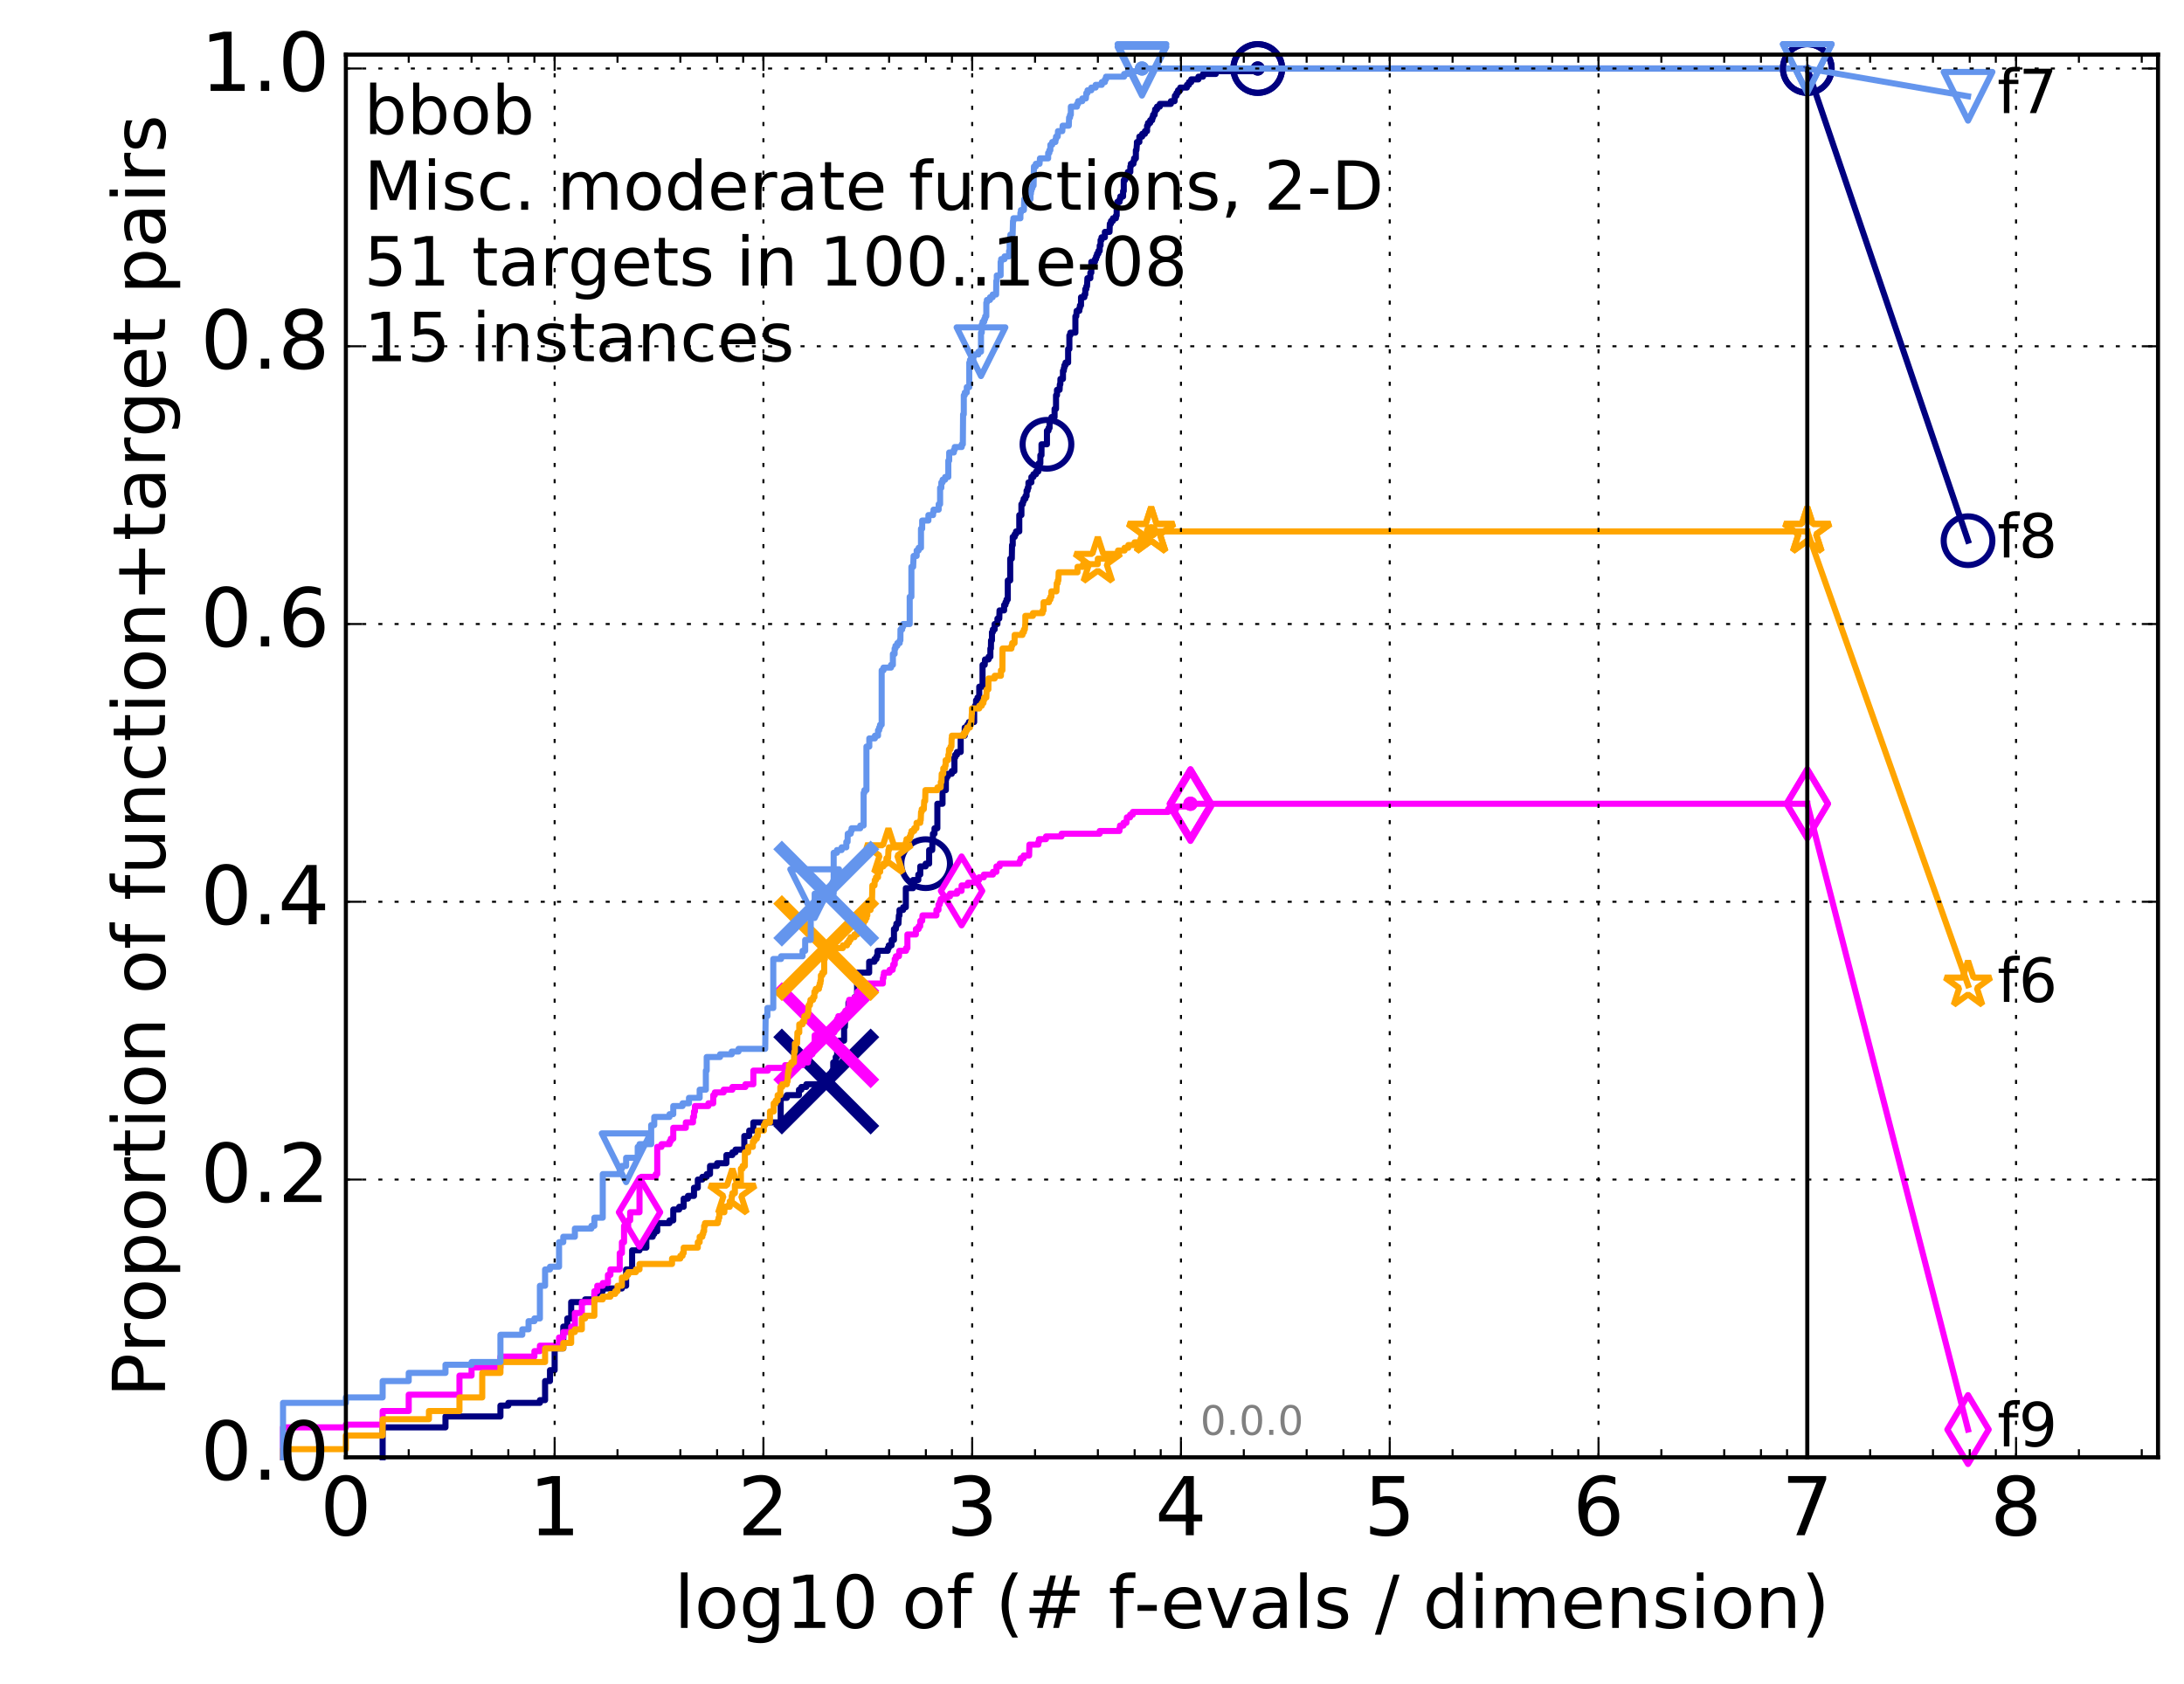 <?xml version="1.0" encoding="utf-8" standalone="no"?>
<!DOCTYPE svg PUBLIC "-//W3C//DTD SVG 1.1//EN"
  "http://www.w3.org/Graphics/SVG/1.1/DTD/svg11.dtd">
<!-- Created with matplotlib (http://matplotlib.org/) -->
<svg height="415pt" version="1.1" viewBox="0 0 538 415" width="538pt" xmlns="http://www.w3.org/2000/svg" xmlns:xlink="http://www.w3.org/1999/xlink">
 <defs>
  <style type="text/css">
*{stroke-linecap:butt;stroke-linejoin:round;stroke-miterlimit:100000;}
  </style>
 </defs>
 <g id="figure_1">
  <g id="patch_1">
   <path d="M 0 415.456 
L 538.8 415.456 
L 538.8 0 
L 0 0 
z
" style="fill:#ffffff;"/>
  </g>
  <g id="axes_1">
   <g id="patch_2">
    <path d="M 85.2 359.056 
L 531.6 359.056 
L 531.6 13.456 
L 85.2 13.456 
z
" style="fill:#ffffff;"/>
   </g>
   <g id="line2d_1">
    <defs>
     <path d="M 0 1.5 
C 0.398 1.5 0.779 1.342 1.061 1.061 
C 1.342 0.779 1.5 0.398 1.5 0 
C 1.5 -0.398 1.342 -0.779 1.061 -1.061 
C 0.779 -1.342 0.398 -1.5 0 -1.5 
C -0.398 -1.5 -0.779 -1.342 -1.061 -1.061 
C -1.342 -0.779 -1.5 -0.398 -1.5 0 
C -1.5 0.398 -1.342 0.779 -1.061 1.061 
C -0.779 1.342 -0.398 1.5 0 1.5 
z
" id="m80d1330ae0" style="stroke:#000080;stroke-width:0.5;"/>
    </defs>
    <g>
     <use style="fill:#000080;stroke:#000080;stroke-width:0.5;" x="309.827" xlink:href="#m80d1330ae0" y="16.878"/>
     <use style="fill:#000080;stroke:#000080;stroke-width:0.5;" x="309.827" xlink:href="#m80d1330ae0" y="16.878"/>
    </g>
   </g>
   <g id="line2d_2">
    <path d="M 94.256 359.056 
L 94.256 351.676 
L 109.738 351.676 
L 109.738 348.992 
L 123.276 348.992 
L 123.276 346.309 
L 125.219 346.309 
L 125.219 345.638 
L 132.999 345.638 
L 132.999 344.967 
L 134.275 344.967 
L 134.275 340.27 
L 135.483 340.27 
L 135.483 337.586 
L 136.629 337.586 
L 136.629 332.219 
L 138.757 332.219 
L 138.757 326.851 
L 139.75 326.851 
L 139.75 324.839 
L 140.701 324.839 
L 140.701 320.813 
L 144.144 320.813 
L 144.144 320.142 
L 146.417 320.142 
L 146.417 318.8 
L 147.126 318.8 
L 147.126 318.129 
L 148.48 318.129 
L 148.48 317.458 
L 153.2 317.458 
L 153.2 316.787 
L 154.239 316.787 
L 154.239 312.762 
L 155.712 312.762 
L 155.712 308.065 
L 157.536 308.065 
L 157.536 307.394 
L 159.223 307.394 
L 159.223 304.71 
L 160.791 304.71 
L 160.791 304.039 
L 161.166 304.039 
L 161.166 303.369 
L 161.899 303.369 
L 161.899 301.356 
L 164.926 301.356 
L 164.926 300.685 
L 165.85 300.685 
L 165.85 298.001 
L 167.311 298.001 
L 167.311 297.33 
L 168.414 297.33 
L 168.414 295.317 
L 169.465 295.317 
L 169.465 294.646 
L 170.955 294.646 
L 170.955 292.634 
L 171.895 292.634 
L 171.895 290.621 
L 173.018 290.621 
L 173.018 289.95 
L 174.087 289.95 
L 174.087 289.279 
L 174.906 289.279 
L 174.906 287.266 
L 176.648 287.266 
L 176.648 286.595 
L 178.945 286.595 
L 178.945 284.582 
L 180.408 284.582 
L 180.408 283.911 
L 181.18 283.911 
L 181.18 283.24 
L 183.351 283.24 
L 183.351 279.886 
L 184.558 279.886 
L 184.558 278.544 
L 185.579 278.544 
L 185.579 276.531 
L 192.315 276.531 
L 192.315 270.493 
L 193.831 270.493 
L 193.831 269.822 
L 196.813 269.822 
L 196.813 268.48 
L 197.409 268.48 
L 197.409 267.809 
L 198.624 267.809 
L 198.624 267.138 
L 202.858 267.138 
L 202.858 266.467 
L 204.787 266.467 
L 204.84 264.454 
L 204.998 264.454 
L 204.998 263.783 
L 205.258 263.783 
L 205.258 261.77 
L 205.87 261.77 
L 205.87 260.429 
L 206.219 260.429 
L 206.219 258.416 
L 206.612 258.416 
L 206.612 257.074 
L 206.757 257.074 
L 206.757 256.403 
L 207.934 256.403 
L 207.934 253.048 
L 208.117 253.048 
L 208.208 251.035 
L 208.388 251.035 
L 208.388 249.694 
L 208.612 249.694 
L 208.612 249.023 
L 209.009 249.023 
L 209.009 247.01 
L 210.324 247.01 
L 210.324 246.339 
L 210.529 246.339 
L 210.529 245.668 
L 211.133 245.668 
L 211.133 239.629 
L 214.106 239.629 
L 214.106 236.946 
L 215.423 236.946 
L 215.423 236.275 
L 215.91 236.275 
L 215.91 235.604 
L 216.165 235.604 
L 216.165 234.262 
L 218.683 234.262 
L 218.683 233.591 
L 218.936 233.591 
L 218.936 232.92 
L 219.626 232.92 
L 219.653 231.578 
L 220.216 231.578 
L 220.216 228.894 
L 220.687 228.894 
L 220.687 228.223 
L 220.817 228.223 
L 220.817 227.553 
L 221.326 227.553 
L 221.426 225.54 
L 221.576 225.54 
L 221.576 224.198 
L 222.479 224.198 
L 222.479 223.527 
L 223.139 223.527 
L 223.139 218.83 
L 224.923 218.83 
L 224.923 216.818 
L 226.214 216.818 
L 226.214 215.476 
L 226.694 215.476 
L 226.694 213.463 
L 228.02 213.463 
L 228.02 212.792 
L 228.881 212.792 
L 228.881 209.437 
L 229.64 209.437 
L 229.709 206.753 
L 229.813 206.753 
L 229.813 205.412 
L 230.205 205.412 
L 230.205 204.07 
L 230.905 204.07 
L 230.905 198.031 
L 232.18 198.031 
L 232.18 194.677 
L 233.001 194.677 
L 233.001 191.993 
L 233.12 191.993 
L 233.12 191.322 
L 233.473 191.322 
L 233.473 190.651 
L 234.46 190.651 
L 234.46 189.98 
L 235.108 189.98 
L 235.108 186.625 
L 235.311 186.625 
L 235.311 185.954 
L 235.737 185.954 
L 235.737 185.283 
L 236.656 185.283 
L 236.656 181.258 
L 237.648 181.258 
L 237.648 179.245 
L 238.293 179.245 
L 238.293 178.574 
L 238.667 178.574 
L 238.667 177.903 
L 239.972 177.903 
L 239.972 174.548 
L 240.168 174.548 
L 240.168 173.878 
L 240.437 173.878 
L 240.437 172.536 
L 240.787 172.536 
L 240.787 171.865 
L 241.225 171.865 
L 241.225 169.181 
L 242.037 169.181 
L 242.037 163.813 
L 242.568 163.813 
L 242.646 162.472 
L 243.53 162.472 
L 243.53 161.801 
L 243.964 161.801 
L 243.964 159.788 
L 244.1 159.788 
L 244.128 157.775 
L 244.353 157.775 
L 244.353 155.762 
L 244.568 155.762 
L 244.568 155.091 
L 245.017 155.091 
L 245.017 153.749 
L 245.704 153.749 
L 245.704 152.408 
L 246.155 152.408 
L 246.222 150.395 
L 247.349 150.395 
L 247.349 149.053 
L 247.684 149.053 
L 247.684 148.382 
L 247.938 148.382 
L 247.938 147.711 
L 248.257 147.711 
L 248.257 143.014 
L 248.852 143.014 
L 248.852 137.647 
L 249.245 137.647 
L 249.303 134.292 
L 249.475 134.292 
L 249.475 132.279 
L 249.962 132.279 
L 249.962 131.608 
L 250.288 131.608 
L 250.288 130.938 
L 251.086 130.938 
L 251.086 126.912 
L 251.612 126.912 
L 251.612 124.228 
L 251.959 124.228 
L 251.959 123.557 
L 252.163 123.557 
L 252.163 122.886 
L 252.595 122.886 
L 252.595 122.215 
L 252.885 122.215 
L 252.885 120.873 
L 253.147 120.873 
L 253.147 120.203 
L 253.346 120.203 
L 253.346 118.861 
L 254.067 118.861 
L 254.067 117.519 
L 254.562 117.519 
L 254.562 116.848 
L 255.212 116.848 
L 255.212 116.177 
L 255.773 116.177 
L 255.854 114.164 
L 256.279 114.164 
L 256.279 112.151 
L 256.562 112.151 
L 256.562 109.468 
L 257.904 109.468 
L 257.904 106.113 
L 258.292 106.113 
L 258.292 105.442 
L 258.55 105.442 
L 258.55 104.1 
L 258.702 104.1 
L 258.702 103.429 
L 259.025 103.429 
L 259.025 102.758 
L 259.781 102.758 
L 259.781 100.745 
L 260.138 100.745 
L 260.138 97.391 
L 260.376 97.391 
L 260.376 96.049 
L 261.015 96.049 
L 261.079 94.707 
L 261.198 94.707 
L 261.223 93.365 
L 261.843 93.365 
L 261.843 91.352 
L 262.064 91.352 
L 262.064 90.681 
L 262.193 90.681 
L 262.193 90.01 
L 262.47 90.01 
L 262.47 89.339 
L 263.119 89.339 
L 263.119 85.985 
L 263.427 85.985 
L 263.427 82.63 
L 263.663 82.63 
L 263.663 81.959 
L 264.907 81.959 
L 264.907 77.933 
L 265.127 77.933 
L 265.212 76.592 
L 265.88 76.592 
L 265.88 75.921 
L 266.023 75.921 
L 266.023 75.25 
L 266.294 75.25 
L 266.294 73.237 
L 267.122 73.237 
L 267.122 72.566 
L 267.345 72.566 
L 267.345 71.224 
L 267.6 71.224 
L 267.6 70.553 
L 267.771 70.553 
L 267.871 68.54 
L 268.593 68.54 
L 268.593 67.198 
L 268.834 67.198 
L 268.834 64.515 
L 269.731 64.515 
L 269.731 63.844 
L 270.003 63.844 
L 270.003 63.173 
L 270.247 63.173 
L 270.247 62.502 
L 270.571 62.502 
L 270.571 61.831 
L 270.897 61.831 
L 270.897 60.489 
L 271.114 60.489 
L 271.114 59.147 
L 271.346 59.147 
L 271.346 58.476 
L 272.173 58.476 
L 272.173 57.134 
L 273.316 57.134 
L 273.395 55.122 
L 273.677 55.122 
L 273.677 54.451 
L 274.15 54.451 
L 274.15 53.78 
L 274.895 53.78 
L 274.895 53.109 
L 275.077 53.109 
L 275.077 51.096 
L 275.217 51.096 
L 275.217 49.754 
L 275.792 49.754 
L 275.792 49.083 
L 275.967 49.083 
L 275.967 48.412 
L 276.654 48.412 
L 276.654 47.07 
L 276.823 47.07 
L 276.823 44.387 
L 277.145 44.387 
L 277.145 43.716 
L 277.756 43.716 
L 277.82 42.374 
L 278.441 42.374 
L 278.441 41.032 
L 278.562 41.032 
L 278.562 40.361 
L 279.209 40.361 
L 279.209 39.69 
L 279.371 39.69 
L 279.371 39.019 
L 279.804 39.019 
L 279.804 37.006 
L 279.951 37.006 
L 280.049 35.664 
L 280.064 35.664 
L 280.064 34.993 
L 280.669 34.993 
L 280.669 33.652 
L 281.365 33.652 
L 281.365 32.981 
L 282.039 32.981 
L 282.039 32.31 
L 282.565 32.31 
L 282.565 30.968 
L 282.794 30.968 
L 282.794 30.297 
L 283.331 30.297 
L 283.331 29.626 
L 283.827 29.626 
L 283.827 28.955 
L 284.044 28.955 
L 284.044 28.284 
L 284.432 28.284 
L 284.432 27.613 
L 284.551 27.613 
L 284.551 26.942 
L 285.021 26.942 
L 285.021 26.271 
L 285.709 26.271 
L 285.709 25.6 
L 288.432 25.6 
L 288.432 24.929 
L 289.344 24.929 
L 289.418 23.588 
L 289.818 23.588 
L 289.818 22.917 
L 290.19 22.917 
L 290.19 22.246 
L 290.737 22.246 
L 290.737 21.575 
L 292.386 21.575 
L 292.386 20.904 
L 292.882 20.904 
L 292.882 20.233 
L 293.443 20.233 
L 293.443 19.562 
L 295.211 19.562 
L 295.211 18.891 
L 296.344 18.891 
L 296.344 18.22 
L 299.49 18.22 
L 299.49 17.549 
L 309.827 17.549 
L 309.827 16.878 
L 445.2 16.878 
L 445.2 16.878 
" style="fill:none;stroke:#000080;stroke-linecap:square;stroke-width:1.5;"/>
   </g>
   <g id="line2d_3">
    <defs>
     <path d="M 0 6 
C 1.591 6 3.117 5.368 4.243 4.243 
C 5.368 3.117 6 1.591 6 0 
C 6 -1.591 5.368 -3.117 4.243 -4.243 
C 3.117 -5.368 1.591 -6 0 -6 
C -1.591 -6 -3.117 -5.368 -4.243 -4.243 
C -5.368 -3.117 -6 -1.591 -6 0 
C -6 1.591 -5.368 3.117 -4.243 4.243 
C -3.117 5.368 -1.591 6 0 6 
z
" id="m7e84d9a754" style="stroke:#000080;stroke-width:1.5;"/>
    </defs>
    <g>
     <use style="fill:none;stroke:#000080;stroke-width:1.5;" x="228.02" xlink:href="#m7e84d9a754" y="212.792"/>
     <use style="fill:none;stroke:#000080;stroke-width:1.5;" x="257.904" xlink:href="#m7e84d9a754" y="109.468"/>
     <use style="fill:none;stroke:#000080;stroke-width:1.5;" x="309.827" xlink:href="#m7e84d9a754" y="16.878"/>
     <use style="fill:none;stroke:#000080;stroke-width:1.5;" x="309.827" xlink:href="#m7e84d9a754" y="16.878"/>
     <use style="fill:none;stroke:#000080;stroke-width:1.5;" x="445.2" xlink:href="#m7e84d9a754" y="16.878"/>
    </g>
   </g>
   <g id="line2d_4"/>
   <g id="line2d_5">
    <path clip-path="url(#p5410f1a029)" d="M 203.539 266.467 
" style="fill:none;stroke:#000080;stroke-linecap:square;"/>
    <defs>
     <path d="M -12 12 
L 12 -12 
M -12 -12 
L 12 12 
" id="m58b384f44e" style="stroke:#000080;stroke-width:3.0;"/>
    </defs>
    <g clip-path="url(#p5410f1a029)">
     <use style="fill:#000080;stroke:#000080;stroke-width:3.0;" x="203.539" xlink:href="#m58b384f44e" y="266.467"/>
    </g>
   </g>
   <g id="line2d_6">
    <defs>
     <path d="M 0 1.5 
C 0.398 1.5 0.779 1.342 1.061 1.061 
C 1.342 0.779 1.5 0.398 1.5 0 
C 1.5 -0.398 1.342 -0.779 1.061 -1.061 
C 0.779 -1.342 0.398 -1.5 0 -1.5 
C -0.398 -1.5 -0.779 -1.342 -1.061 -1.061 
C -1.342 -0.779 -1.5 -0.398 -1.5 0 
C -1.5 0.398 -1.342 0.779 -1.061 1.061 
C -0.779 1.342 -0.398 1.5 0 1.5 
z
" id="mfe2f57fe86" style="stroke:#ff00ff;stroke-width:0.5;"/>
    </defs>
    <g>
     <use style="fill:#ff00ff;stroke:#ff00ff;stroke-width:0.5;" x="293.258" xlink:href="#mfe2f57fe86" y="198.031"/>
     <use style="fill:#ff00ff;stroke:#ff00ff;stroke-width:0.5;" x="293.258" xlink:href="#mfe2f57fe86" y="198.031"/>
    </g>
   </g>
   <g id="line2d_7">
    <path d="M 69.718 359.056 
L 69.718 351.676 
L 85.2 351.676 
L 85.2 351.005 
L 94.256 351.005 
L 94.256 347.65 
L 100.682 347.65 
L 100.682 343.625 
L 113.181 343.625 
L 113.181 338.928 
L 116.163 338.928 
L 116.163 336.915 
L 123.276 336.915 
L 123.276 334.232 
L 131.645 334.232 
L 131.645 332.89 
L 132.999 332.89 
L 132.999 331.548 
L 137.718 331.548 
L 137.718 329.535 
L 138.757 329.535 
L 138.757 328.193 
L 140.701 328.193 
L 140.701 326.851 
L 141.613 326.851 
L 141.613 323.497 
L 143.331 323.497 
L 143.331 320.813 
L 146.417 320.813 
L 146.417 318.129 
L 147.126 318.129 
L 147.126 316.787 
L 148.48 316.787 
L 148.48 316.116 
L 149.757 316.116 
L 149.757 314.104 
L 150.369 314.104 
L 150.369 312.762 
L 152.662 312.762 
L 152.662 308.736 
L 153.2 308.736 
L 153.2 306.052 
L 153.725 306.052 
L 153.725 302.027 
L 154.741 302.027 
L 154.741 300.685 
L 155.232 300.685 
L 155.232 298.672 
L 157.536 298.672 
L 157.536 291.292 
L 157.97 291.292 
L 157.97 289.95 
L 161.535 289.95 
L 161.535 289.279 
L 161.899 289.279 
L 161.899 282.569 
L 162.954 282.569 
L 162.954 281.899 
L 164.926 281.899 
L 164.926 281.228 
L 165.238 281.228 
L 165.238 280.557 
L 165.85 280.557 
L 165.85 277.873 
L 168.946 277.873 
L 168.946 276.531 
L 170.713 276.531 
L 170.713 275.189 
L 170.955 275.189 
L 170.955 273.847 
L 171.194 273.847 
L 171.194 272.505 
L 174.5 272.505 
L 174.5 271.834 
L 175.697 271.834 
L 175.697 269.822 
L 176.082 269.822 
L 176.082 269.151 
L 178.263 269.151 
L 178.263 268.48 
L 180.408 268.48 
L 180.408 267.809 
L 183.625 267.809 
L 183.625 267.138 
L 185.579 267.138 
L 185.579 263.783 
L 189.147 263.783 
L 189.147 263.112 
L 193.396 263.112 
L 193.396 262.441 
L 197.701 262.441 
L 197.701 261.77 
L 199.038 261.77 
L 199.038 261.099 
L 199.174 261.099 
L 199.174 260.429 
L 199.444 260.429 
L 199.444 259.758 
L 200.105 259.758 
L 200.105 259.087 
L 200.364 259.087 
L 200.364 257.745 
L 200.684 257.745 
L 200.684 255.061 
L 203.761 255.061 
L 203.761 254.39 
L 205.515 254.39 
L 205.515 253.719 
L 205.819 253.719 
L 205.819 253.048 
L 206.219 253.048 
L 206.219 251.035 
L 206.514 251.035 
L 206.514 250.364 
L 208.253 250.364 
L 208.253 249.023 
L 208.921 249.023 
L 208.921 248.352 
L 209.183 248.352 
L 209.183 246.339 
L 210.57 246.339 
L 210.57 245.668 
L 211.213 245.668 
L 211.213 244.326 
L 211.799 244.326 
L 211.799 243.655 
L 212.964 243.655 
L 213.074 242.313 
L 217.489 242.313 
L 217.489 240.971 
L 217.638 240.971 
L 217.638 240.3 
L 217.757 240.3 
L 217.757 239.629 
L 219.132 239.629 
L 219.132 238.958 
L 219.896 238.958 
L 219.896 238.288 
L 220.03 238.288 
L 220.03 237.617 
L 220.401 237.617 
L 220.401 236.275 
L 220.687 236.275 
L 220.687 235.604 
L 221.452 235.604 
L 221.526 234.262 
L 223.185 234.262 
L 223.185 233.591 
L 223.53 233.591 
L 223.53 230.236 
L 225.619 230.236 
L 225.619 228.894 
L 226.295 228.894 
L 226.295 228.223 
L 226.675 228.223 
L 226.714 226.882 
L 227.165 226.882 
L 227.242 225.54 
L 230.674 225.54 
L 230.674 224.198 
L 231.182 224.198 
L 231.182 222.856 
L 231.487 222.856 
L 231.487 222.185 
L 231.726 222.185 
L 231.726 221.514 
L 232.685 221.514 
L 232.685 220.843 
L 234.022 220.843 
L 234.022 220.172 
L 235.777 220.172 
L 235.777 219.501 
L 236.87 219.501 
L 236.87 218.159 
L 238.434 218.159 
L 238.434 217.488 
L 240.671 217.488 
L 240.671 216.818 
L 241.194 216.818 
L 241.194 216.147 
L 242.363 216.147 
L 242.363 215.476 
L 244.603 215.476 
L 244.603 214.805 
L 245.457 214.805 
L 245.457 213.463 
L 246.255 213.463 
L 246.255 212.792 
L 251.199 212.792 
L 251.199 212.121 
L 251.423 212.121 
L 251.423 211.45 
L 252.156 211.45 
L 252.156 210.779 
L 253.514 210.779 
L 253.579 208.095 
L 255.779 208.095 
L 255.779 207.424 
L 255.945 207.424 
L 255.945 206.753 
L 257.672 206.753 
L 257.672 206.083 
L 261.5 206.083 
L 261.5 205.412 
L 270.888 205.412 
L 270.888 204.741 
L 275.761 204.741 
L 275.761 204.07 
L 275.903 204.07 
L 275.903 203.399 
L 276.762 203.399 
L 276.762 202.728 
L 277.478 202.728 
L 277.588 201.386 
L 278.385 201.386 
L 278.385 200.715 
L 279.052 200.715 
L 279.052 200.044 
L 287.751 200.044 
L 287.751 199.373 
L 289.72 199.373 
L 289.72 198.702 
L 293.258 198.702 
L 293.258 198.031 
L 445.2 198.031 
L 445.2 198.031 
" style="fill:none;stroke:#ff00ff;stroke-linecap:square;stroke-width:1.5;"/>
   </g>
   <g id="line2d_8">
    <defs>
     <path d="M -0 8.485 
L 5.091 0 
L 0 -8.485 
L -5.091 -0 
z
" id="mc18089abdd" style="stroke:#ff00ff;stroke-linejoin:miter;stroke-width:1.5;"/>
    </defs>
    <g>
     <use style="fill:none;stroke:#ff00ff;stroke-linejoin:miter;stroke-width:1.5;" x="157.536" xlink:href="#mc18089abdd" y="298.672"/>
     <use style="fill:none;stroke:#ff00ff;stroke-linejoin:miter;stroke-width:1.5;" x="236.87" xlink:href="#mc18089abdd" y="219.501"/>
     <use style="fill:none;stroke:#ff00ff;stroke-linejoin:miter;stroke-width:1.5;" x="293.258" xlink:href="#mc18089abdd" y="198.702"/>
     <use style="fill:none;stroke:#ff00ff;stroke-linejoin:miter;stroke-width:1.5;" x="293.258" xlink:href="#mc18089abdd" y="198.031"/>
     <use style="fill:none;stroke:#ff00ff;stroke-linejoin:miter;stroke-width:1.5;" x="293.258" xlink:href="#mc18089abdd" y="198.031"/>
     <use style="fill:none;stroke:#ff00ff;stroke-linejoin:miter;stroke-width:1.5;" x="445.2" xlink:href="#mc18089abdd" y="198.031"/>
    </g>
   </g>
   <g id="line2d_9"/>
   <g id="line2d_10">
    <path clip-path="url(#p5410f1a029)" d="M 203.539 255.061 
" style="fill:none;stroke:#ff00ff;stroke-linecap:square;"/>
    <defs>
     <path d="M -12 12 
L 12 -12 
M -12 -12 
L 12 12 
" id="mb9313b9085" style="stroke:#ff00ff;stroke-width:3.0;"/>
    </defs>
    <g clip-path="url(#p5410f1a029)">
     <use style="fill:#ff00ff;stroke:#ff00ff;stroke-width:3.0;" x="203.539" xlink:href="#mb9313b9085" y="255.061"/>
    </g>
   </g>
   <g id="line2d_11">
    <defs>
     <path d="M 0 1.5 
C 0.398 1.5 0.779 1.342 1.061 1.061 
C 1.342 0.779 1.5 0.398 1.5 0 
C 1.5 -0.398 1.342 -0.779 1.061 -1.061 
C 0.779 -1.342 0.398 -1.5 0 -1.5 
C -0.398 -1.5 -0.779 -1.342 -1.061 -1.061 
C -1.342 -0.779 -1.5 -0.398 -1.5 0 
C -1.5 0.398 -1.342 0.779 -1.061 1.061 
C -0.779 1.342 -0.398 1.5 0 1.5 
z
" id="m3461022359" style="stroke:#ffa500;stroke-width:0.5;"/>
    </defs>
    <g>
     <use style="fill:#ffa500;stroke:#ffa500;stroke-width:0.5;" x="283.563" xlink:href="#m3461022359" y="130.938"/>
     <use style="fill:#ffa500;stroke:#ffa500;stroke-width:0.5;" x="283.563" xlink:href="#m3461022359" y="130.938"/>
    </g>
   </g>
   <g id="line2d_12">
    <path d="M 69.718 359.056 
L 69.718 357.044 
L 85.2 357.044 
L 85.2 353.689 
L 94.256 353.689 
L 94.256 349.663 
L 105.665 349.663 
L 105.665 347.65 
L 113.181 347.65 
L 113.181 344.296 
L 118.794 344.296 
L 118.794 338.257 
L 123.276 338.257 
L 123.276 335.574 
L 134.275 335.574 
L 134.275 332.219 
L 138.757 332.219 
L 138.757 330.877 
L 140.701 330.877 
L 140.701 328.193 
L 141.613 328.193 
L 141.613 327.522 
L 143.331 327.522 
L 143.331 324.839 
L 144.144 324.839 
L 144.144 324.168 
L 146.417 324.168 
L 146.417 320.142 
L 148.48 320.142 
L 148.48 319.471 
L 150.369 319.471 
L 150.369 318.8 
L 151.545 318.8 
L 151.545 318.129 
L 152.11 318.129 
L 152.11 316.787 
L 153.2 316.787 
L 153.2 314.774 
L 154.239 314.774 
L 154.239 314.104 
L 154.741 314.104 
L 154.741 313.433 
L 156.643 313.433 
L 156.643 312.762 
L 157.536 312.762 
L 157.536 311.42 
L 165.546 311.42 
L 165.546 310.078 
L 167.592 310.078 
L 167.592 309.407 
L 168.143 309.407 
L 168.143 308.736 
L 168.414 308.736 
L 168.414 307.394 
L 171.895 307.394 
L 171.895 306.052 
L 172.351 306.052 
L 172.351 304.71 
L 173.018 304.71 
L 173.018 304.039 
L 173.236 304.039 
L 173.236 303.369 
L 173.452 303.369 
L 173.452 302.027 
L 173.665 302.027 
L 173.665 301.356 
L 176.833 301.356 
L 176.833 300.685 
L 177.017 300.685 
L 177.017 300.014 
L 177.199 300.014 
L 177.199 298.672 
L 178.436 298.672 
L 178.436 297.33 
L 179.769 297.33 
L 179.769 295.988 
L 180.25 295.988 
L 180.25 294.646 
L 180.408 294.646 
L 180.408 293.975 
L 181.028 293.975 
L 181.028 291.963 
L 182.074 291.963 
L 182.074 291.292 
L 182.508 291.292 
L 182.508 287.937 
L 182.933 287.937 
L 182.933 287.266 
L 183.488 287.266 
L 183.488 283.911 
L 184.295 283.911 
L 184.295 282.569 
L 185.454 282.569 
L 185.454 281.228 
L 185.828 281.228 
L 185.828 280.557 
L 186.436 280.557 
L 186.436 279.886 
L 186.675 279.886 
L 186.675 278.544 
L 188.169 278.544 
L 188.169 277.202 
L 188.499 277.202 
L 188.499 276.531 
L 189.672 276.531 
L 189.672 273.847 
L 190.588 273.847 
L 190.588 271.834 
L 191.081 271.834 
L 191.081 271.164 
L 191.564 271.164 
L 191.564 269.822 
L 192.222 269.822 
L 192.222 267.809 
L 192.681 267.809 
L 192.681 267.138 
L 193.831 267.138 
L 193.831 266.467 
L 194.003 266.467 
L 194.088 264.454 
L 194.173 264.454 
L 194.173 263.783 
L 194.343 263.783 
L 194.343 262.441 
L 194.925 262.441 
L 194.925 261.77 
L 195.572 261.77 
L 195.652 259.087 
L 195.81 259.087 
L 195.81 257.074 
L 196.356 257.074 
L 196.433 254.39 
L 196.889 254.39 
L 196.889 252.377 
L 197.701 252.377 
L 197.701 251.706 
L 198.132 251.706 
L 198.132 250.364 
L 198.901 250.364 
L 198.901 249.694 
L 199.106 249.694 
L 199.174 247.681 
L 199.511 247.681 
L 199.511 247.01 
L 199.644 247.01 
L 199.644 246.339 
L 200.3 246.339 
L 200.3 245.668 
L 200.62 245.668 
L 200.62 244.326 
L 200.936 244.326 
L 200.936 243.655 
L 201.737 243.655 
L 201.737 242.984 
L 201.918 242.984 
L 201.918 242.313 
L 202.097 242.313 
L 202.097 241.642 
L 202.216 241.642 
L 202.216 240.3 
L 202.569 240.3 
L 202.569 239.629 
L 203.03 239.629 
L 203.03 236.275 
L 203.201 236.275 
L 203.201 233.591 
L 207.611 233.591 
L 207.611 232.92 
L 208.656 232.92 
L 208.656 232.249 
L 209.139 232.249 
L 209.139 231.578 
L 209.527 231.578 
L 209.527 230.907 
L 210.488 230.907 
L 210.488 230.236 
L 211.173 230.236 
L 211.173 229.565 
L 211.41 229.565 
L 211.41 227.553 
L 212.743 227.553 
L 212.743 226.882 
L 213.146 226.882 
L 213.146 226.211 
L 213.471 226.211 
L 213.471 225.54 
L 213.649 225.54 
L 213.649 224.198 
L 214.451 224.198 
L 214.451 222.856 
L 214.791 222.856 
L 214.892 218.159 
L 215.423 218.159 
L 215.489 216.818 
L 215.781 216.818 
L 215.781 216.147 
L 216.292 216.147 
L 216.292 214.805 
L 216.822 214.805 
L 216.822 213.463 
L 217.609 213.463 
L 217.609 212.792 
L 218.311 212.792 
L 218.369 211.45 
L 218.768 211.45 
L 218.852 209.437 
L 218.992 209.437 
L 218.992 208.766 
L 223.162 208.766 
L 223.162 207.424 
L 223.301 207.424 
L 223.301 206.753 
L 224.093 206.753 
L 224.093 206.083 
L 224.337 206.083 
L 224.337 205.412 
L 224.534 205.412 
L 224.534 204.741 
L 225.2 204.741 
L 225.2 204.07 
L 225.744 204.07 
L 225.785 202.728 
L 226.694 202.728 
L 226.694 202.057 
L 226.813 202.057 
L 226.891 200.044 
L 227.048 200.044 
L 227.048 199.373 
L 227.568 199.373 
L 227.663 197.36 
L 227.908 197.36 
L 227.964 194.677 
L 230.921 194.677 
L 230.921 194.006 
L 231.726 194.006 
L 231.757 192.664 
L 231.915 192.664 
L 231.977 190.651 
L 232.365 190.651 
L 232.365 189.309 
L 232.806 189.309 
L 232.806 188.638 
L 232.941 188.638 
L 232.941 187.296 
L 233.561 187.296 
L 233.619 185.954 
L 233.735 185.954 
L 233.778 184.613 
L 234.15 184.613 
L 234.15 183.942 
L 234.376 183.942 
L 234.418 181.929 
L 234.488 181.929 
L 234.488 181.258 
L 237.441 181.258 
L 237.441 180.587 
L 237.889 180.587 
L 237.889 179.916 
L 238.246 179.916 
L 238.246 179.245 
L 238.943 179.245 
L 238.943 178.574 
L 239.182 178.574 
L 239.182 177.903 
L 239.295 177.903 
L 239.385 175.89 
L 239.419 175.89 
L 239.419 174.548 
L 241.236 174.548 
L 241.236 173.878 
L 241.857 173.878 
L 241.857 173.207 
L 242.255 173.207 
L 242.255 172.536 
L 242.422 172.536 
L 242.422 171.865 
L 242.973 171.865 
L 243.05 169.852 
L 243.474 169.852 
L 243.502 167.168 
L 245.026 167.168 
L 245.026 166.497 
L 246.566 166.497 
L 246.566 165.155 
L 246.929 165.155 
L 246.953 159.788 
L 249.151 159.788 
L 249.151 159.117 
L 249.332 159.117 
L 249.332 158.446 
L 249.92 158.446 
L 249.941 156.433 
L 251.876 156.433 
L 251.876 155.762 
L 252.226 155.762 
L 252.226 155.091 
L 252.452 155.091 
L 252.558 153.749 
L 252.577 153.749 
L 252.577 151.737 
L 254.448 151.737 
L 254.448 151.066 
L 256.82 151.066 
L 256.82 150.395 
L 257.066 150.395 
L 257.066 148.382 
L 258.397 148.382 
L 258.397 147.711 
L 258.749 147.711 
L 258.749 147.04 
L 258.998 147.04 
L 258.998 145.698 
L 260.235 145.698 
L 260.319 143.685 
L 260.559 143.685 
L 260.559 143.014 
L 260.72 143.014 
L 260.789 141.002 
L 265.433 141.002 
L 265.433 139.66 
L 266.789 139.66 
L 266.789 138.989 
L 270.424 138.989 
L 270.432 137.647 
L 273.549 137.647 
L 273.549 136.976 
L 275.312 136.976 
L 275.413 135.634 
L 277.023 135.634 
L 277.023 134.963 
L 277.946 134.963 
L 277.946 134.292 
L 279.488 134.292 
L 279.488 133.621 
L 281.624 133.621 
L 281.624 132.95 
L 282.286 132.95 
L 282.286 132.279 
L 282.934 132.279 
L 282.934 131.608 
L 283.563 131.608 
L 283.563 130.938 
L 445.2 130.938 
L 445.2 130.938 
" style="fill:none;stroke:#ffa500;stroke-linecap:square;stroke-width:1.5;"/>
   </g>
   <g id="line2d_13">
    <defs>
     <path d="M 0 -6 
L -1.347 -1.854 
L -5.706 -1.854 
L -2.18 0.708 
L -3.527 4.854 
L -0 2.292 
L 3.527 4.854 
L 2.18 0.708 
L 5.706 -1.854 
L 1.347 -1.854 
z
" id="m84c9a44c76" style="stroke:#ffa500;stroke-linejoin:bevel;stroke-width:1.5;"/>
    </defs>
    <g>
     <use style="fill:none;stroke:#ffa500;stroke-linejoin:bevel;stroke-width:1.5;" x="180.408" xlink:href="#m84c9a44c76" y="293.975"/>
     <use style="fill:none;stroke:#ffa500;stroke-linejoin:bevel;stroke-width:1.5;" x="218.852" xlink:href="#m84c9a44c76" y="210.108"/>
     <use style="fill:none;stroke:#ffa500;stroke-linejoin:bevel;stroke-width:1.5;" x="270.432" xlink:href="#m84c9a44c76" y="138.318"/>
     <use style="fill:none;stroke:#ffa500;stroke-linejoin:bevel;stroke-width:1.5;" x="283.563" xlink:href="#m84c9a44c76" y="130.938"/>
     <use style="fill:none;stroke:#ffa500;stroke-linejoin:bevel;stroke-width:1.5;" x="283.563" xlink:href="#m84c9a44c76" y="130.938"/>
     <use style="fill:none;stroke:#ffa500;stroke-linejoin:bevel;stroke-width:1.5;" x="445.2" xlink:href="#m84c9a44c76" y="130.938"/>
    </g>
   </g>
   <g id="line2d_14"/>
   <g id="line2d_15">
    <path clip-path="url(#p5410f1a029)" d="M 203.539 233.591 
" style="fill:none;stroke:#ffa500;stroke-linecap:square;"/>
    <defs>
     <path d="M -12 12 
L 12 -12 
M -12 -12 
L 12 12 
" id="mb7a8a4b178" style="stroke:#ffa500;stroke-width:3.0;"/>
    </defs>
    <g clip-path="url(#p5410f1a029)">
     <use style="fill:#ffa500;stroke:#ffa500;stroke-width:3.0;" x="203.539" xlink:href="#mb7a8a4b178" y="233.591"/>
    </g>
   </g>
   <g id="line2d_16">
    <defs>
     <path d="M 0 1.5 
C 0.398 1.5 0.779 1.342 1.061 1.061 
C 1.342 0.779 1.5 0.398 1.5 0 
C 1.5 -0.398 1.342 -0.779 1.061 -1.061 
C 0.779 -1.342 0.398 -1.5 0 -1.5 
C -0.398 -1.5 -0.779 -1.342 -1.061 -1.061 
C -1.342 -0.779 -1.5 -0.398 -1.5 0 
C -1.5 0.398 -1.342 0.779 -1.061 1.061 
C -0.779 1.342 -0.398 1.5 0 1.5 
z
" id="m69a54607d8" style="stroke:#6495ed;stroke-width:0.5;"/>
    </defs>
    <g>
     <use style="fill:#6495ed;stroke:#6495ed;stroke-width:0.5;" x="281.308" xlink:href="#m69a54607d8" y="16.878"/>
     <use style="fill:#6495ed;stroke:#6495ed;stroke-width:0.5;" x="281.308" xlink:href="#m69a54607d8" y="16.878"/>
    </g>
   </g>
   <g id="line2d_17">
    <path d="M 69.718 359.056 
L 69.718 345.638 
L 85.2 345.638 
L 85.2 344.296 
L 94.256 344.296 
L 94.256 340.27 
L 100.682 340.27 
L 100.682 338.257 
L 109.738 338.257 
L 109.738 336.244 
L 116.163 336.244 
L 116.163 335.574 
L 123.276 335.574 
L 123.276 328.864 
L 128.662 328.864 
L 128.662 327.522 
L 130.203 327.522 
L 130.203 325.509 
L 131.645 325.509 
L 131.645 324.839 
L 132.999 324.839 
L 132.999 316.787 
L 134.275 316.787 
L 134.275 312.762 
L 135.483 312.762 
L 135.483 312.091 
L 137.718 312.091 
L 137.718 306.052 
L 138.757 306.052 
L 138.757 304.71 
L 141.613 304.71 
L 141.613 302.698 
L 145.685 302.698 
L 145.685 302.027 
L 146.417 302.027 
L 146.417 300.014 
L 148.48 300.014 
L 148.48 289.279 
L 152.662 289.279 
L 152.662 287.937 
L 153.2 287.937 
L 153.2 287.266 
L 154.239 287.266 
L 154.239 285.253 
L 157.094 285.253 
L 157.094 282.569 
L 157.536 282.569 
L 157.536 281.899 
L 160.409 281.899 
L 160.409 277.202 
L 161.166 277.202 
L 161.166 275.189 
L 164.926 275.189 
L 164.926 274.518 
L 165.85 274.518 
L 165.85 272.505 
L 168.143 272.505 
L 168.143 271.834 
L 169.72 271.834 
L 169.72 270.493 
L 172.351 270.493 
L 172.351 268.48 
L 173.877 268.48 
L 173.877 263.783 
L 174.087 263.783 
L 174.087 260.429 
L 177.38 260.429 
L 177.38 259.758 
L 180.25 259.758 
L 180.25 259.087 
L 181.928 259.087 
L 181.928 258.416 
L 188.499 258.416 
L 188.609 250.364 
L 189.04 250.364 
L 189.04 248.352 
L 190.488 248.352 
L 190.488 236.275 
L 192.407 236.275 
L 192.407 235.604 
L 197.701 235.604 
L 197.701 234.262 
L 198.344 234.262 
L 198.344 231.578 
L 199.711 231.578 
L 199.711 222.856 
L 200.684 222.856 
L 200.684 220.172 
L 205.361 220.172 
L 205.361 210.108 
L 206.169 210.108 
L 206.169 209.437 
L 207.33 209.437 
L 207.33 208.766 
L 208.478 208.766 
L 208.478 207.424 
L 208.789 207.424 
L 208.833 205.412 
L 209.57 205.412 
L 209.57 204.741 
L 209.782 204.741 
L 209.782 204.07 
L 211.914 204.07 
L 211.914 203.399 
L 212.743 203.399 
L 212.743 195.348 
L 212.927 195.348 
L 212.927 194.677 
L 213.435 194.677 
L 213.435 183.942 
L 214.141 183.942 
L 214.141 181.929 
L 215.521 181.929 
L 215.521 181.258 
L 216.292 181.258 
L 216.292 179.916 
L 216.574 179.916 
L 216.574 179.245 
L 216.791 179.245 
L 216.791 178.574 
L 217.188 178.574 
L 217.188 165.155 
L 217.638 165.155 
L 217.638 164.484 
L 219.49 164.484 
L 219.49 163.813 
L 219.95 163.813 
L 219.95 161.13 
L 220.374 161.13 
L 220.374 159.788 
L 220.584 159.788 
L 220.584 159.117 
L 221.047 159.117 
L 221.047 158.446 
L 221.626 158.446 
L 221.626 157.775 
L 221.799 157.775 
L 221.824 155.091 
L 222.239 155.091 
L 222.239 154.42 
L 222.479 154.42 
L 222.479 153.749 
L 224.093 153.749 
L 224.093 147.04 
L 224.512 147.04 
L 224.512 139.66 
L 224.945 139.66 
L 225.051 136.976 
L 225.806 136.976 
L 225.806 135.634 
L 226.295 135.634 
L 226.295 134.963 
L 226.872 134.963 
L 226.872 130.267 
L 227.165 130.267 
L 227.165 128.254 
L 228.7 128.254 
L 228.7 126.912 
L 229.847 126.912 
L 229.847 126.241 
L 229.967 126.241 
L 229.967 125.57 
L 231.23 125.57 
L 231.23 124.228 
L 231.583 124.228 
L 231.583 120.203 
L 231.883 120.203 
L 231.883 118.861 
L 232.195 118.861 
L 232.195 118.19 
L 232.821 118.19 
L 232.821 117.519 
L 233.605 117.519 
L 233.605 113.493 
L 233.821 113.493 
L 233.821 111.48 
L 234.971 111.48 
L 234.971 110.809 
L 235.189 110.809 
L 235.189 110.138 
L 236.908 110.138 
L 236.908 109.468 
L 237.182 109.468 
L 237.244 102.087 
L 237.416 102.087 
L 237.416 97.391 
L 237.66 97.391 
L 237.66 96.72 
L 238.151 96.72 
L 238.151 95.378 
L 238.771 95.378 
L 238.771 89.339 
L 238.943 89.339 
L 238.943 88.668 
L 239.73 88.668 
L 239.73 87.998 
L 239.862 87.998 
L 239.862 87.327 
L 241.007 87.327 
L 241.007 86.656 
L 241.655 86.656 
L 241.655 81.959 
L 241.847 81.959 
L 241.847 79.946 
L 242.047 79.946 
L 242.047 79.275 
L 242.451 79.275 
L 242.451 78.604 
L 242.685 78.604 
L 242.685 77.933 
L 242.964 77.933 
L 242.964 74.579 
L 243.107 74.579 
L 243.107 73.908 
L 243.872 73.908 
L 243.872 73.237 
L 244.532 73.237 
L 244.532 72.566 
L 245.38 72.566 
L 245.423 69.211 
L 245.542 69.211 
L 245.542 67.869 
L 246.493 67.869 
L 246.493 64.515 
L 246.615 64.515 
L 246.615 63.844 
L 247.459 63.844 
L 247.459 63.173 
L 248.572 63.173 
L 248.572 61.831 
L 248.712 61.831 
L 248.712 59.147 
L 248.86 59.147 
L 248.896 57.805 
L 249.446 57.805 
L 249.539 54.451 
L 249.646 54.451 
L 249.646 53.78 
L 251.364 53.78 
L 251.364 52.438 
L 251.488 52.438 
L 251.488 51.767 
L 252.22 51.767 
L 252.314 49.083 
L 253.845 49.083 
L 253.845 47.741 
L 253.956 47.741 
L 253.956 47.07 
L 254.073 47.07 
L 254.073 46.399 
L 254.31 46.399 
L 254.31 45.728 
L 254.613 45.728 
L 254.698 41.032 
L 255.156 41.032 
L 255.156 40.361 
L 256.078 40.361 
L 256.179 39.019 
L 258.2 39.019 
L 258.2 37.677 
L 258.493 37.677 
L 258.493 37.006 
L 258.744 37.006 
L 258.744 35.664 
L 259.197 35.664 
L 259.197 34.993 
L 259.991 34.993 
L 259.991 34.323 
L 260.142 34.323 
L 260.142 33.652 
L 260.555 33.652 
L 260.62 32.31 
L 261.687 32.31 
L 261.765 30.968 
L 263.282 30.968 
L 263.355 28.955 
L 263.587 28.955 
L 263.587 28.284 
L 263.788 28.284 
L 263.788 26.271 
L 265.297 26.271 
L 265.297 25.6 
L 265.583 25.6 
L 265.583 24.929 
L 266.611 24.929 
L 266.611 24.258 
L 267.495 24.258 
L 267.603 22.917 
L 267.899 22.917 
L 267.899 22.246 
L 268.837 22.246 
L 268.837 21.575 
L 269.895 21.575 
L 269.895 20.904 
L 271.411 20.904 
L 271.411 20.233 
L 272.175 20.233 
L 272.175 19.562 
L 272.455 19.562 
L 272.455 18.891 
L 276.91 18.891 
L 276.91 18.22 
L 277.838 18.22 
L 277.838 17.549 
L 281.308 17.549 
L 281.308 16.878 
L 445.2 16.878 
L 445.2 16.878 
" style="fill:none;stroke:#6495ed;stroke-linecap:square;stroke-width:1.5;"/>
   </g>
   <g id="line2d_18">
    <defs>
     <path d="M -0 6 
L 6 -6 
L -6 -6 
z
" id="m281c5ef29b" style="stroke:#6495ed;stroke-linejoin:miter;stroke-width:1.5;"/>
    </defs>
    <g>
     <use style="fill:none;stroke:#6495ed;stroke-linejoin:miter;stroke-width:1.5;" x="154.239" xlink:href="#m281c5ef29b" y="285.253"/>
     <use style="fill:none;stroke:#6495ed;stroke-linejoin:miter;stroke-width:1.5;" x="200.684" xlink:href="#m281c5ef29b" y="220.172"/>
     <use style="fill:none;stroke:#6495ed;stroke-linejoin:miter;stroke-width:1.5;" x="241.655" xlink:href="#m281c5ef29b" y="86.656"/>
     <use style="fill:none;stroke:#6495ed;stroke-linejoin:miter;stroke-width:1.5;" x="281.308" xlink:href="#m281c5ef29b" y="17.549"/>
     <use style="fill:none;stroke:#6495ed;stroke-linejoin:miter;stroke-width:1.5;" x="281.308" xlink:href="#m281c5ef29b" y="16.878"/>
     <use style="fill:none;stroke:#6495ed;stroke-linejoin:miter;stroke-width:1.5;" x="445.2" xlink:href="#m281c5ef29b" y="16.878"/>
    </g>
   </g>
   <g id="line2d_19"/>
   <g id="line2d_20">
    <path clip-path="url(#p5410f1a029)" d="M 203.539 220.172 
" style="fill:none;stroke:#6495ed;stroke-linecap:square;"/>
    <defs>
     <path d="M -12 12 
L 12 -12 
M -12 -12 
L 12 12 
" id="mdc02535cd6" style="stroke:#6495ed;stroke-width:3.0;"/>
    </defs>
    <g clip-path="url(#p5410f1a029)">
     <use style="fill:#6495ed;stroke:#6495ed;stroke-width:3.0;" x="203.539" xlink:href="#mdc02535cd6" y="220.172"/>
    </g>
   </g>
   <g id="line2d_21">
    <path d="M 445.2 198.031 
L 484.8 352.213 
" style="fill:none;stroke:#ff00ff;stroke-linecap:square;stroke-width:1.5;"/>
    <g>
     <use style="fill:none;stroke:#ff00ff;stroke-linejoin:miter;stroke-width:1.5;" x="445.2" xlink:href="#mc18089abdd" y="198.031"/>
     <use style="fill:none;stroke:#ff00ff;stroke-linejoin:miter;stroke-width:1.5;" x="484.8" xlink:href="#mc18089abdd" y="352.213"/>
    </g>
   </g>
   <g id="line2d_22">
    <path d="M 445.2 130.938 
L 484.8 242.716 
" style="fill:none;stroke:#ffa500;stroke-linecap:square;stroke-width:1.5;"/>
    <g>
     <use style="fill:none;stroke:#ffa500;stroke-linejoin:bevel;stroke-width:1.5;" x="445.2" xlink:href="#m84c9a44c76" y="130.938"/>
     <use style="fill:none;stroke:#ffa500;stroke-linejoin:bevel;stroke-width:1.5;" x="484.8" xlink:href="#m84c9a44c76" y="242.716"/>
    </g>
   </g>
   <g id="line2d_23">
    <path d="M 445.2 16.878 
L 484.8 133.219 
" style="fill:none;stroke:#000080;stroke-linecap:square;stroke-width:1.5;"/>
    <g>
     <use style="fill:none;stroke:#000080;stroke-width:1.5;" x="445.2" xlink:href="#m7e84d9a754" y="16.878"/>
     <use style="fill:none;stroke:#000080;stroke-width:1.5;" x="484.8" xlink:href="#m7e84d9a754" y="133.219"/>
    </g>
   </g>
   <g id="line2d_24">
    <path d="M 445.2 16.878 
L 484.8 23.722 
" style="fill:none;stroke:#6495ed;stroke-linecap:square;stroke-width:1.5;"/>
    <g>
     <use style="fill:none;stroke:#6495ed;stroke-linejoin:miter;stroke-width:1.5;" x="445.2" xlink:href="#m281c5ef29b" y="16.878"/>
     <use style="fill:none;stroke:#6495ed;stroke-linejoin:miter;stroke-width:1.5;" x="484.8" xlink:href="#m281c5ef29b" y="23.722"/>
    </g>
   </g>
   <g id="line2d_25">
    <path d="M 445.2 359.056 
L 445.2 16.878 
" style="fill:none;stroke:#000000;stroke-linecap:square;"/>
   </g>
   <g id="patch_3">
    <path d="M 85.2 13.456 
L 531.6 13.456 
" style="fill:none;stroke:#000000;stroke-linecap:square;stroke-linejoin:miter;"/>
   </g>
   <g id="patch_4">
    <path d="M 531.6 359.056 
L 531.6 13.456 
" style="fill:none;stroke:#000000;stroke-linecap:square;stroke-linejoin:miter;"/>
   </g>
   <g id="patch_5">
    <path d="M 85.2 359.056 
L 531.6 359.056 
" style="fill:none;stroke:#000000;stroke-linecap:square;stroke-linejoin:miter;"/>
   </g>
   <g id="patch_6">
    <path d="M 85.2 359.056 
L 85.2 13.456 
" style="fill:none;stroke:#000000;stroke-linecap:square;stroke-linejoin:miter;"/>
   </g>
   <g id="matplotlib.axis_1">
    <g id="xtick_1">
     <g id="line2d_26">
      <path clip-path="url(#p5410f1a029)" d="M 85.2 359.056 
L 85.2 13.456 
" style="fill:none;stroke:#000000;stroke-dasharray:1,3;stroke-dashoffset:0.0;stroke-width:0.5;"/>
     </g>
     <g id="line2d_27">
      <defs>
       <path d="M 0 0 
L 0 -4 
" id="m4b970a7cb7" style="stroke:#000000;stroke-width:0.5;"/>
      </defs>
      <g>
       <use style="stroke:#000000;stroke-width:0.5;" x="85.2" xlink:href="#m4b970a7cb7" y="359.056"/>
      </g>
     </g>
     <g id="line2d_28">
      <defs>
       <path d="M 0 0 
L 0 4 
" id="mbc56b369db" style="stroke:#000000;stroke-width:0.5;"/>
      </defs>
      <g>
       <use style="stroke:#000000;stroke-width:0.5;" x="85.2" xlink:href="#mbc56b369db" y="13.456"/>
      </g>
     </g>
     <g id="text_1">
      <!-- 0 -->
      <defs>
       <path d="M 31.781 66.406 
Q 24.172 66.406 20.328 58.906 
Q 16.5 51.422 16.5 36.375 
Q 16.5 21.391 20.328 13.891 
Q 24.172 6.391 31.781 6.391 
Q 39.453 6.391 43.281 13.891 
Q 47.125 21.391 47.125 36.375 
Q 47.125 51.422 43.281 58.906 
Q 39.453 66.406 31.781 66.406 
M 31.781 74.219 
Q 44.047 74.219 50.516 64.516 
Q 56.984 54.828 56.984 36.375 
Q 56.984 17.969 50.516 8.266 
Q 44.047 -1.422 31.781 -1.422 
Q 19.531 -1.422 13.062 8.266 
Q 6.594 17.969 6.594 36.375 
Q 6.594 54.828 13.062 64.516 
Q 19.531 74.219 31.781 74.219 
" id="BitstreamVeraSans-Roman-30"/>
      </defs>
      <g transform="translate(78.838 378.253)scale(0.2 -0.2)">
       <use xlink:href="#BitstreamVeraSans-Roman-30"/>
      </g>
     </g>
    </g>
    <g id="xtick_2">
     <g id="line2d_29">
      <path clip-path="url(#p5410f1a029)" d="M 136.629 359.056 
L 136.629 13.456 
" style="fill:none;stroke:#000000;stroke-dasharray:1,3;stroke-dashoffset:0.0;stroke-width:0.5;"/>
     </g>
     <g id="line2d_30">
      <g>
       <use style="stroke:#000000;stroke-width:0.5;" x="136.629" xlink:href="#m4b970a7cb7" y="359.056"/>
      </g>
     </g>
     <g id="line2d_31">
      <g>
       <use style="stroke:#000000;stroke-width:0.5;" x="136.629" xlink:href="#mbc56b369db" y="13.456"/>
      </g>
     </g>
     <g id="text_2">
      <!-- 1 -->
      <defs>
       <path d="M 12.406 8.297 
L 28.516 8.297 
L 28.516 63.922 
L 10.984 60.406 
L 10.984 69.391 
L 28.422 72.906 
L 38.281 72.906 
L 38.281 8.297 
L 54.391 8.297 
L 54.391 0 
L 12.406 0 
z
" id="BitstreamVeraSans-Roman-31"/>
      </defs>
      <g transform="translate(130.266 378.253)scale(0.2 -0.2)">
       <use xlink:href="#BitstreamVeraSans-Roman-31"/>
      </g>
     </g>
    </g>
    <g id="xtick_3">
     <g id="line2d_32">
      <path clip-path="url(#p5410f1a029)" d="M 188.057 359.056 
L 188.057 13.456 
" style="fill:none;stroke:#000000;stroke-dasharray:1,3;stroke-dashoffset:0.0;stroke-width:0.5;"/>
     </g>
     <g id="line2d_33">
      <g>
       <use style="stroke:#000000;stroke-width:0.5;" x="188.057" xlink:href="#m4b970a7cb7" y="359.056"/>
      </g>
     </g>
     <g id="line2d_34">
      <g>
       <use style="stroke:#000000;stroke-width:0.5;" x="188.057" xlink:href="#mbc56b369db" y="13.456"/>
      </g>
     </g>
     <g id="text_3">
      <!-- 2 -->
      <defs>
       <path d="M 19.188 8.297 
L 53.609 8.297 
L 53.609 0 
L 7.328 0 
L 7.328 8.297 
Q 12.938 14.109 22.625 23.891 
Q 32.328 33.688 34.812 36.531 
Q 39.547 41.844 41.422 45.531 
Q 43.312 49.219 43.312 52.781 
Q 43.312 58.594 39.234 62.25 
Q 35.156 65.922 28.609 65.922 
Q 23.969 65.922 18.812 64.312 
Q 13.672 62.703 7.812 59.422 
L 7.812 69.391 
Q 13.766 71.781 18.938 73 
Q 24.125 74.219 28.422 74.219 
Q 39.75 74.219 46.484 68.547 
Q 53.219 62.891 53.219 53.422 
Q 53.219 48.922 51.531 44.891 
Q 49.859 40.875 45.406 35.406 
Q 44.188 33.984 37.641 27.219 
Q 31.109 20.453 19.188 8.297 
" id="BitstreamVeraSans-Roman-32"/>
      </defs>
      <g transform="translate(181.695 378.253)scale(0.2 -0.2)">
       <use xlink:href="#BitstreamVeraSans-Roman-32"/>
      </g>
     </g>
    </g>
    <g id="xtick_4">
     <g id="line2d_35">
      <path clip-path="url(#p5410f1a029)" d="M 239.486 359.056 
L 239.486 13.456 
" style="fill:none;stroke:#000000;stroke-dasharray:1,3;stroke-dashoffset:0.0;stroke-width:0.5;"/>
     </g>
     <g id="line2d_36">
      <g>
       <use style="stroke:#000000;stroke-width:0.5;" x="239.486" xlink:href="#m4b970a7cb7" y="359.056"/>
      </g>
     </g>
     <g id="line2d_37">
      <g>
       <use style="stroke:#000000;stroke-width:0.5;" x="239.486" xlink:href="#mbc56b369db" y="13.456"/>
      </g>
     </g>
     <g id="text_4">
      <!-- 3 -->
      <defs>
       <path d="M 40.578 39.312 
Q 47.656 37.797 51.625 33 
Q 55.609 28.219 55.609 21.188 
Q 55.609 10.406 48.188 4.484 
Q 40.766 -1.422 27.094 -1.422 
Q 22.516 -1.422 17.656 -0.516 
Q 12.797 0.391 7.625 2.203 
L 7.625 11.719 
Q 11.719 9.328 16.594 8.109 
Q 21.484 6.891 26.812 6.891 
Q 36.078 6.891 40.938 10.547 
Q 45.797 14.203 45.797 21.188 
Q 45.797 27.641 41.281 31.266 
Q 36.766 34.906 28.719 34.906 
L 20.219 34.906 
L 20.219 43.016 
L 29.109 43.016 
Q 36.375 43.016 40.234 45.922 
Q 44.094 48.828 44.094 54.297 
Q 44.094 59.906 40.109 62.906 
Q 36.141 65.922 28.719 65.922 
Q 24.656 65.922 20.016 65.031 
Q 15.375 64.156 9.812 62.312 
L 9.812 71.094 
Q 15.438 72.656 20.344 73.438 
Q 25.25 74.219 29.594 74.219 
Q 40.828 74.219 47.359 69.109 
Q 53.906 64.016 53.906 55.328 
Q 53.906 49.266 50.438 45.094 
Q 46.969 40.922 40.578 39.312 
" id="BitstreamVeraSans-Roman-33"/>
      </defs>
      <g transform="translate(233.123 378.253)scale(0.2 -0.2)">
       <use xlink:href="#BitstreamVeraSans-Roman-33"/>
      </g>
     </g>
    </g>
    <g id="xtick_5">
     <g id="line2d_38">
      <path clip-path="url(#p5410f1a029)" d="M 290.914 359.056 
L 290.914 13.456 
" style="fill:none;stroke:#000000;stroke-dasharray:1,3;stroke-dashoffset:0.0;stroke-width:0.5;"/>
     </g>
     <g id="line2d_39">
      <g>
       <use style="stroke:#000000;stroke-width:0.5;" x="290.914" xlink:href="#m4b970a7cb7" y="359.056"/>
      </g>
     </g>
     <g id="line2d_40">
      <g>
       <use style="stroke:#000000;stroke-width:0.5;" x="290.914" xlink:href="#mbc56b369db" y="13.456"/>
      </g>
     </g>
     <g id="text_5">
      <!-- 4 -->
      <defs>
       <path d="M 37.797 64.312 
L 12.891 25.391 
L 37.797 25.391 
z
M 35.203 72.906 
L 47.609 72.906 
L 47.609 25.391 
L 58.016 25.391 
L 58.016 17.188 
L 47.609 17.188 
L 47.609 0 
L 37.797 0 
L 37.797 17.188 
L 4.891 17.188 
L 4.891 26.703 
z
" id="BitstreamVeraSans-Roman-34"/>
      </defs>
      <g transform="translate(284.552 378.253)scale(0.2 -0.2)">
       <use xlink:href="#BitstreamVeraSans-Roman-34"/>
      </g>
     </g>
    </g>
    <g id="xtick_6">
     <g id="line2d_41">
      <path clip-path="url(#p5410f1a029)" d="M 342.343 359.056 
L 342.343 13.456 
" style="fill:none;stroke:#000000;stroke-dasharray:1,3;stroke-dashoffset:0.0;stroke-width:0.5;"/>
     </g>
     <g id="line2d_42">
      <g>
       <use style="stroke:#000000;stroke-width:0.5;" x="342.343" xlink:href="#m4b970a7cb7" y="359.056"/>
      </g>
     </g>
     <g id="line2d_43">
      <g>
       <use style="stroke:#000000;stroke-width:0.5;" x="342.343" xlink:href="#mbc56b369db" y="13.456"/>
      </g>
     </g>
     <g id="text_6">
      <!-- 5 -->
      <defs>
       <path d="M 10.797 72.906 
L 49.516 72.906 
L 49.516 64.594 
L 19.828 64.594 
L 19.828 46.734 
Q 21.969 47.469 24.109 47.828 
Q 26.266 48.188 28.422 48.188 
Q 40.625 48.188 47.75 41.5 
Q 54.891 34.812 54.891 23.391 
Q 54.891 11.625 47.562 5.094 
Q 40.234 -1.422 26.906 -1.422 
Q 22.312 -1.422 17.547 -0.641 
Q 12.797 0.141 7.719 1.703 
L 7.719 11.625 
Q 12.109 9.234 16.797 8.062 
Q 21.484 6.891 26.703 6.891 
Q 35.156 6.891 40.078 11.328 
Q 45.016 15.766 45.016 23.391 
Q 45.016 31 40.078 35.438 
Q 35.156 39.891 26.703 39.891 
Q 22.75 39.891 18.812 39.016 
Q 14.891 38.141 10.797 36.281 
z
" id="BitstreamVeraSans-Roman-35"/>
      </defs>
      <g transform="translate(335.98 378.253)scale(0.2 -0.2)">
       <use xlink:href="#BitstreamVeraSans-Roman-35"/>
      </g>
     </g>
    </g>
    <g id="xtick_7">
     <g id="line2d_44">
      <path clip-path="url(#p5410f1a029)" d="M 393.771 359.056 
L 393.771 13.456 
" style="fill:none;stroke:#000000;stroke-dasharray:1,3;stroke-dashoffset:0.0;stroke-width:0.5;"/>
     </g>
     <g id="line2d_45">
      <g>
       <use style="stroke:#000000;stroke-width:0.5;" x="393.771" xlink:href="#m4b970a7cb7" y="359.056"/>
      </g>
     </g>
     <g id="line2d_46">
      <g>
       <use style="stroke:#000000;stroke-width:0.5;" x="393.771" xlink:href="#mbc56b369db" y="13.456"/>
      </g>
     </g>
     <g id="text_7">
      <!-- 6 -->
      <defs>
       <path d="M 33.016 40.375 
Q 26.375 40.375 22.484 35.828 
Q 18.609 31.297 18.609 23.391 
Q 18.609 15.531 22.484 10.953 
Q 26.375 6.391 33.016 6.391 
Q 39.656 6.391 43.531 10.953 
Q 47.406 15.531 47.406 23.391 
Q 47.406 31.297 43.531 35.828 
Q 39.656 40.375 33.016 40.375 
M 52.594 71.297 
L 52.594 62.312 
Q 48.875 64.062 45.094 64.984 
Q 41.312 65.922 37.594 65.922 
Q 27.828 65.922 22.672 59.328 
Q 17.531 52.734 16.797 39.406 
Q 19.672 43.656 24.016 45.922 
Q 28.375 48.188 33.594 48.188 
Q 44.578 48.188 50.953 41.516 
Q 57.328 34.859 57.328 23.391 
Q 57.328 12.156 50.688 5.359 
Q 44.047 -1.422 33.016 -1.422 
Q 20.359 -1.422 13.672 8.266 
Q 6.984 17.969 6.984 36.375 
Q 6.984 53.656 15.188 63.938 
Q 23.391 74.219 37.203 74.219 
Q 40.922 74.219 44.703 73.484 
Q 48.484 72.75 52.594 71.297 
" id="BitstreamVeraSans-Roman-36"/>
      </defs>
      <g transform="translate(387.409 378.253)scale(0.2 -0.2)">
       <use xlink:href="#BitstreamVeraSans-Roman-36"/>
      </g>
     </g>
    </g>
    <g id="xtick_8">
     <g id="line2d_47">
      <path clip-path="url(#p5410f1a029)" d="M 445.2 359.056 
L 445.2 13.456 
" style="fill:none;stroke:#000000;stroke-dasharray:1,3;stroke-dashoffset:0.0;stroke-width:0.5;"/>
     </g>
     <g id="line2d_48">
      <g>
       <use style="stroke:#000000;stroke-width:0.5;" x="445.2" xlink:href="#m4b970a7cb7" y="359.056"/>
      </g>
     </g>
     <g id="line2d_49">
      <g>
       <use style="stroke:#000000;stroke-width:0.5;" x="445.2" xlink:href="#mbc56b369db" y="13.456"/>
      </g>
     </g>
     <g id="text_8">
      <!-- 7 -->
      <defs>
       <path d="M 8.203 72.906 
L 55.078 72.906 
L 55.078 68.703 
L 28.609 0 
L 18.312 0 
L 43.219 64.594 
L 8.203 64.594 
z
" id="BitstreamVeraSans-Roman-37"/>
      </defs>
      <g transform="translate(438.837 378.253)scale(0.2 -0.2)">
       <use xlink:href="#BitstreamVeraSans-Roman-37"/>
      </g>
     </g>
    </g>
    <g id="xtick_9">
     <g id="line2d_50">
      <path clip-path="url(#p5410f1a029)" d="M 496.629 359.056 
L 496.629 13.456 
" style="fill:none;stroke:#000000;stroke-dasharray:1,3;stroke-dashoffset:0.0;stroke-width:0.5;"/>
     </g>
     <g id="line2d_51">
      <g>
       <use style="stroke:#000000;stroke-width:0.5;" x="496.629" xlink:href="#m4b970a7cb7" y="359.056"/>
      </g>
     </g>
     <g id="line2d_52">
      <g>
       <use style="stroke:#000000;stroke-width:0.5;" x="496.629" xlink:href="#mbc56b369db" y="13.456"/>
      </g>
     </g>
     <g id="text_9">
      <!-- 8 -->
      <defs>
       <path d="M 31.781 34.625 
Q 24.75 34.625 20.719 30.859 
Q 16.703 27.094 16.703 20.516 
Q 16.703 13.922 20.719 10.156 
Q 24.75 6.391 31.781 6.391 
Q 38.812 6.391 42.859 10.172 
Q 46.922 13.969 46.922 20.516 
Q 46.922 27.094 42.891 30.859 
Q 38.875 34.625 31.781 34.625 
M 21.922 38.812 
Q 15.578 40.375 12.031 44.719 
Q 8.5 49.078 8.5 55.328 
Q 8.5 64.062 14.719 69.141 
Q 20.953 74.219 31.781 74.219 
Q 42.672 74.219 48.875 69.141 
Q 55.078 64.062 55.078 55.328 
Q 55.078 49.078 51.531 44.719 
Q 48 40.375 41.703 38.812 
Q 48.828 37.156 52.797 32.312 
Q 56.781 27.484 56.781 20.516 
Q 56.781 9.906 50.312 4.234 
Q 43.844 -1.422 31.781 -1.422 
Q 19.734 -1.422 13.25 4.234 
Q 6.781 9.906 6.781 20.516 
Q 6.781 27.484 10.781 32.312 
Q 14.797 37.156 21.922 38.812 
M 18.312 54.391 
Q 18.312 48.734 21.844 45.562 
Q 25.391 42.391 31.781 42.391 
Q 38.141 42.391 41.719 45.562 
Q 45.312 48.734 45.312 54.391 
Q 45.312 60.062 41.719 63.234 
Q 38.141 66.406 31.781 66.406 
Q 25.391 66.406 21.844 63.234 
Q 18.312 60.062 18.312 54.391 
" id="BitstreamVeraSans-Roman-38"/>
      </defs>
      <g transform="translate(490.266 378.253)scale(0.2 -0.2)">
       <use xlink:href="#BitstreamVeraSans-Roman-38"/>
      </g>
     </g>
    </g>
    <g id="xtick_10">
     <g id="line2d_53">
      <defs>
       <path d="M 0 0 
L 0 -2 
" id="ma5371b7eac" style="stroke:#000000;stroke-width:0.5;"/>
      </defs>
      <g>
       <use style="stroke:#000000;stroke-width:0.5;" x="100.682" xlink:href="#ma5371b7eac" y="359.056"/>
      </g>
     </g>
     <g id="line2d_54">
      <defs>
       <path d="M 0 0 
L 0 2 
" id="me7050f3cd5" style="stroke:#000000;stroke-width:0.5;"/>
      </defs>
      <g>
       <use style="stroke:#000000;stroke-width:0.5;" x="100.682" xlink:href="#me7050f3cd5" y="13.456"/>
      </g>
     </g>
    </g>
    <g id="xtick_11">
     <g id="line2d_55">
      <g>
       <use style="stroke:#000000;stroke-width:0.5;" x="116.163" xlink:href="#ma5371b7eac" y="359.056"/>
      </g>
     </g>
     <g id="line2d_56">
      <g>
       <use style="stroke:#000000;stroke-width:0.5;" x="116.163" xlink:href="#me7050f3cd5" y="13.456"/>
      </g>
     </g>
    </g>
    <g id="xtick_12">
     <g id="line2d_57">
      <g>
       <use style="stroke:#000000;stroke-width:0.5;" x="125.219" xlink:href="#ma5371b7eac" y="359.056"/>
      </g>
     </g>
     <g id="line2d_58">
      <g>
       <use style="stroke:#000000;stroke-width:0.5;" x="125.219" xlink:href="#me7050f3cd5" y="13.456"/>
      </g>
     </g>
    </g>
    <g id="xtick_13">
     <g id="line2d_59">
      <g>
       <use style="stroke:#000000;stroke-width:0.5;" x="131.645" xlink:href="#ma5371b7eac" y="359.056"/>
      </g>
     </g>
     <g id="line2d_60">
      <g>
       <use style="stroke:#000000;stroke-width:0.5;" x="131.645" xlink:href="#me7050f3cd5" y="13.456"/>
      </g>
     </g>
    </g>
    <g id="xtick_14">
     <g id="line2d_61">
      <g>
       <use style="stroke:#000000;stroke-width:0.5;" x="152.11" xlink:href="#ma5371b7eac" y="359.056"/>
      </g>
     </g>
     <g id="line2d_62">
      <g>
       <use style="stroke:#000000;stroke-width:0.5;" x="152.11" xlink:href="#me7050f3cd5" y="13.456"/>
      </g>
     </g>
    </g>
    <g id="xtick_15">
     <g id="line2d_63">
      <g>
       <use style="stroke:#000000;stroke-width:0.5;" x="167.592" xlink:href="#ma5371b7eac" y="359.056"/>
      </g>
     </g>
     <g id="line2d_64">
      <g>
       <use style="stroke:#000000;stroke-width:0.5;" x="167.592" xlink:href="#me7050f3cd5" y="13.456"/>
      </g>
     </g>
    </g>
    <g id="xtick_16">
     <g id="line2d_65">
      <g>
       <use style="stroke:#000000;stroke-width:0.5;" x="176.648" xlink:href="#ma5371b7eac" y="359.056"/>
      </g>
     </g>
     <g id="line2d_66">
      <g>
       <use style="stroke:#000000;stroke-width:0.5;" x="176.648" xlink:href="#me7050f3cd5" y="13.456"/>
      </g>
     </g>
    </g>
    <g id="xtick_17">
     <g id="line2d_67">
      <g>
       <use style="stroke:#000000;stroke-width:0.5;" x="183.073" xlink:href="#ma5371b7eac" y="359.056"/>
      </g>
     </g>
     <g id="line2d_68">
      <g>
       <use style="stroke:#000000;stroke-width:0.5;" x="183.073" xlink:href="#me7050f3cd5" y="13.456"/>
      </g>
     </g>
    </g>
    <g id="xtick_18">
     <g id="line2d_69">
      <g>
       <use style="stroke:#000000;stroke-width:0.5;" x="203.539" xlink:href="#ma5371b7eac" y="359.056"/>
      </g>
     </g>
     <g id="line2d_70">
      <g>
       <use style="stroke:#000000;stroke-width:0.5;" x="203.539" xlink:href="#me7050f3cd5" y="13.456"/>
      </g>
     </g>
    </g>
    <g id="xtick_19">
     <g id="line2d_71">
      <g>
       <use style="stroke:#000000;stroke-width:0.5;" x="219.02" xlink:href="#ma5371b7eac" y="359.056"/>
      </g>
     </g>
     <g id="line2d_72">
      <g>
       <use style="stroke:#000000;stroke-width:0.5;" x="219.02" xlink:href="#me7050f3cd5" y="13.456"/>
      </g>
     </g>
    </g>
    <g id="xtick_20">
     <g id="line2d_73">
      <g>
       <use style="stroke:#000000;stroke-width:0.5;" x="228.076" xlink:href="#ma5371b7eac" y="359.056"/>
      </g>
     </g>
     <g id="line2d_74">
      <g>
       <use style="stroke:#000000;stroke-width:0.5;" x="228.076" xlink:href="#me7050f3cd5" y="13.456"/>
      </g>
     </g>
    </g>
    <g id="xtick_21">
     <g id="line2d_75">
      <g>
       <use style="stroke:#000000;stroke-width:0.5;" x="234.502" xlink:href="#ma5371b7eac" y="359.056"/>
      </g>
     </g>
     <g id="line2d_76">
      <g>
       <use style="stroke:#000000;stroke-width:0.5;" x="234.502" xlink:href="#me7050f3cd5" y="13.456"/>
      </g>
     </g>
    </g>
    <g id="xtick_22">
     <g id="line2d_77">
      <g>
       <use style="stroke:#000000;stroke-width:0.5;" x="254.967" xlink:href="#ma5371b7eac" y="359.056"/>
      </g>
     </g>
     <g id="line2d_78">
      <g>
       <use style="stroke:#000000;stroke-width:0.5;" x="254.967" xlink:href="#me7050f3cd5" y="13.456"/>
      </g>
     </g>
    </g>
    <g id="xtick_23">
     <g id="line2d_79">
      <g>
       <use style="stroke:#000000;stroke-width:0.5;" x="270.449" xlink:href="#ma5371b7eac" y="359.056"/>
      </g>
     </g>
     <g id="line2d_80">
      <g>
       <use style="stroke:#000000;stroke-width:0.5;" x="270.449" xlink:href="#me7050f3cd5" y="13.456"/>
      </g>
     </g>
    </g>
    <g id="xtick_24">
     <g id="line2d_81">
      <g>
       <use style="stroke:#000000;stroke-width:0.5;" x="279.505" xlink:href="#ma5371b7eac" y="359.056"/>
      </g>
     </g>
     <g id="line2d_82">
      <g>
       <use style="stroke:#000000;stroke-width:0.5;" x="279.505" xlink:href="#me7050f3cd5" y="13.456"/>
      </g>
     </g>
    </g>
    <g id="xtick_25">
     <g id="line2d_83">
      <g>
       <use style="stroke:#000000;stroke-width:0.5;" x="285.93" xlink:href="#ma5371b7eac" y="359.056"/>
      </g>
     </g>
     <g id="line2d_84">
      <g>
       <use style="stroke:#000000;stroke-width:0.5;" x="285.93" xlink:href="#me7050f3cd5" y="13.456"/>
      </g>
     </g>
    </g>
    <g id="xtick_26">
     <g id="line2d_85">
      <g>
       <use style="stroke:#000000;stroke-width:0.5;" x="306.396" xlink:href="#ma5371b7eac" y="359.056"/>
      </g>
     </g>
     <g id="line2d_86">
      <g>
       <use style="stroke:#000000;stroke-width:0.5;" x="306.396" xlink:href="#me7050f3cd5" y="13.456"/>
      </g>
     </g>
    </g>
    <g id="xtick_27">
     <g id="line2d_87">
      <g>
       <use style="stroke:#000000;stroke-width:0.5;" x="321.877" xlink:href="#ma5371b7eac" y="359.056"/>
      </g>
     </g>
     <g id="line2d_88">
      <g>
       <use style="stroke:#000000;stroke-width:0.5;" x="321.877" xlink:href="#me7050f3cd5" y="13.456"/>
      </g>
     </g>
    </g>
    <g id="xtick_28">
     <g id="line2d_89">
      <g>
       <use style="stroke:#000000;stroke-width:0.5;" x="330.933" xlink:href="#ma5371b7eac" y="359.056"/>
      </g>
     </g>
     <g id="line2d_90">
      <g>
       <use style="stroke:#000000;stroke-width:0.5;" x="330.933" xlink:href="#me7050f3cd5" y="13.456"/>
      </g>
     </g>
    </g>
    <g id="xtick_29">
     <g id="line2d_91">
      <g>
       <use style="stroke:#000000;stroke-width:0.5;" x="337.359" xlink:href="#ma5371b7eac" y="359.056"/>
      </g>
     </g>
     <g id="line2d_92">
      <g>
       <use style="stroke:#000000;stroke-width:0.5;" x="337.359" xlink:href="#me7050f3cd5" y="13.456"/>
      </g>
     </g>
    </g>
    <g id="xtick_30">
     <g id="line2d_93">
      <g>
       <use style="stroke:#000000;stroke-width:0.5;" x="357.824" xlink:href="#ma5371b7eac" y="359.056"/>
      </g>
     </g>
     <g id="line2d_94">
      <g>
       <use style="stroke:#000000;stroke-width:0.5;" x="357.824" xlink:href="#me7050f3cd5" y="13.456"/>
      </g>
     </g>
    </g>
    <g id="xtick_31">
     <g id="line2d_95">
      <g>
       <use style="stroke:#000000;stroke-width:0.5;" x="373.306" xlink:href="#ma5371b7eac" y="359.056"/>
      </g>
     </g>
     <g id="line2d_96">
      <g>
       <use style="stroke:#000000;stroke-width:0.5;" x="373.306" xlink:href="#me7050f3cd5" y="13.456"/>
      </g>
     </g>
    </g>
    <g id="xtick_32">
     <g id="line2d_97">
      <g>
       <use style="stroke:#000000;stroke-width:0.5;" x="382.362" xlink:href="#ma5371b7eac" y="359.056"/>
      </g>
     </g>
     <g id="line2d_98">
      <g>
       <use style="stroke:#000000;stroke-width:0.5;" x="382.362" xlink:href="#me7050f3cd5" y="13.456"/>
      </g>
     </g>
    </g>
    <g id="xtick_33">
     <g id="line2d_99">
      <g>
       <use style="stroke:#000000;stroke-width:0.5;" x="388.787" xlink:href="#ma5371b7eac" y="359.056"/>
      </g>
     </g>
     <g id="line2d_100">
      <g>
       <use style="stroke:#000000;stroke-width:0.5;" x="388.787" xlink:href="#me7050f3cd5" y="13.456"/>
      </g>
     </g>
    </g>
    <g id="xtick_34">
     <g id="line2d_101">
      <g>
       <use style="stroke:#000000;stroke-width:0.5;" x="409.253" xlink:href="#ma5371b7eac" y="359.056"/>
      </g>
     </g>
     <g id="line2d_102">
      <g>
       <use style="stroke:#000000;stroke-width:0.5;" x="409.253" xlink:href="#me7050f3cd5" y="13.456"/>
      </g>
     </g>
    </g>
    <g id="xtick_35">
     <g id="line2d_103">
      <g>
       <use style="stroke:#000000;stroke-width:0.5;" x="424.735" xlink:href="#ma5371b7eac" y="359.056"/>
      </g>
     </g>
     <g id="line2d_104">
      <g>
       <use style="stroke:#000000;stroke-width:0.5;" x="424.735" xlink:href="#me7050f3cd5" y="13.456"/>
      </g>
     </g>
    </g>
    <g id="xtick_36">
     <g id="line2d_105">
      <g>
       <use style="stroke:#000000;stroke-width:0.5;" x="433.791" xlink:href="#ma5371b7eac" y="359.056"/>
      </g>
     </g>
     <g id="line2d_106">
      <g>
       <use style="stroke:#000000;stroke-width:0.5;" x="433.791" xlink:href="#me7050f3cd5" y="13.456"/>
      </g>
     </g>
    </g>
    <g id="xtick_37">
     <g id="line2d_107">
      <g>
       <use style="stroke:#000000;stroke-width:0.5;" x="440.216" xlink:href="#ma5371b7eac" y="359.056"/>
      </g>
     </g>
     <g id="line2d_108">
      <g>
       <use style="stroke:#000000;stroke-width:0.5;" x="440.216" xlink:href="#me7050f3cd5" y="13.456"/>
      </g>
     </g>
    </g>
    <g id="xtick_38">
     <g id="line2d_109">
      <g>
       <use style="stroke:#000000;stroke-width:0.5;" x="460.682" xlink:href="#ma5371b7eac" y="359.056"/>
      </g>
     </g>
     <g id="line2d_110">
      <g>
       <use style="stroke:#000000;stroke-width:0.5;" x="460.682" xlink:href="#me7050f3cd5" y="13.456"/>
      </g>
     </g>
    </g>
    <g id="xtick_39">
     <g id="line2d_111">
      <g>
       <use style="stroke:#000000;stroke-width:0.5;" x="476.163" xlink:href="#ma5371b7eac" y="359.056"/>
      </g>
     </g>
     <g id="line2d_112">
      <g>
       <use style="stroke:#000000;stroke-width:0.5;" x="476.163" xlink:href="#me7050f3cd5" y="13.456"/>
      </g>
     </g>
    </g>
    <g id="xtick_40">
     <g id="line2d_113">
      <g>
       <use style="stroke:#000000;stroke-width:0.5;" x="485.219" xlink:href="#ma5371b7eac" y="359.056"/>
      </g>
     </g>
     <g id="line2d_114">
      <g>
       <use style="stroke:#000000;stroke-width:0.5;" x="485.219" xlink:href="#me7050f3cd5" y="13.456"/>
      </g>
     </g>
    </g>
    <g id="xtick_41">
     <g id="line2d_115">
      <g>
       <use style="stroke:#000000;stroke-width:0.5;" x="491.645" xlink:href="#ma5371b7eac" y="359.056"/>
      </g>
     </g>
     <g id="line2d_116">
      <g>
       <use style="stroke:#000000;stroke-width:0.5;" x="491.645" xlink:href="#me7050f3cd5" y="13.456"/>
      </g>
     </g>
    </g>
    <g id="xtick_42">
     <g id="line2d_117">
      <g>
       <use style="stroke:#000000;stroke-width:0.5;" x="512.11" xlink:href="#ma5371b7eac" y="359.056"/>
      </g>
     </g>
     <g id="line2d_118">
      <g>
       <use style="stroke:#000000;stroke-width:0.5;" x="512.11" xlink:href="#me7050f3cd5" y="13.456"/>
      </g>
     </g>
    </g>
    <g id="xtick_43">
     <g id="line2d_119">
      <g>
       <use style="stroke:#000000;stroke-width:0.5;" x="527.592" xlink:href="#ma5371b7eac" y="359.056"/>
      </g>
     </g>
     <g id="line2d_120">
      <g>
       <use style="stroke:#000000;stroke-width:0.5;" x="527.592" xlink:href="#me7050f3cd5" y="13.456"/>
      </g>
     </g>
    </g>
    <g id="text_10">
     <!-- log10 of (# f-evals / dimension) -->
     <defs>
      <path id="BitstreamVeraSans-Roman-20"/>
      <path d="M 51.125 44 
L 36.922 44 
L 32.812 27.688 
L 47.125 27.688 
z
M 43.797 71.781 
L 38.719 51.516 
L 52.984 51.516 
L 58.109 71.781 
L 65.922 71.781 
L 60.891 51.516 
L 76.125 51.516 
L 76.125 44 
L 58.984 44 
L 54.984 27.688 
L 70.516 27.688 
L 70.516 20.219 
L 53.078 20.219 
L 48 0 
L 40.188 0 
L 45.219 20.219 
L 30.906 20.219 
L 25.875 0 
L 18.016 0 
L 23.094 20.219 
L 7.719 20.219 
L 7.719 27.688 
L 24.906 27.688 
L 29 44 
L 13.281 44 
L 13.281 51.516 
L 30.906 51.516 
L 35.891 71.781 
z
" id="BitstreamVeraSans-Roman-23"/>
      <path d="M 52 44.188 
Q 55.375 50.25 60.062 53.125 
Q 64.75 56 71.094 56 
Q 79.641 56 84.281 50.016 
Q 88.922 44.047 88.922 33.016 
L 88.922 0 
L 79.891 0 
L 79.891 32.719 
Q 79.891 40.578 77.094 44.375 
Q 74.312 48.188 68.609 48.188 
Q 61.625 48.188 57.562 43.547 
Q 53.516 38.922 53.516 30.906 
L 53.516 0 
L 44.484 0 
L 44.484 32.719 
Q 44.484 40.625 41.703 44.406 
Q 38.922 48.188 33.109 48.188 
Q 26.219 48.188 22.156 43.531 
Q 18.109 38.875 18.109 30.906 
L 18.109 0 
L 9.078 0 
L 9.078 54.688 
L 18.109 54.688 
L 18.109 46.188 
Q 21.188 51.219 25.484 53.609 
Q 29.781 56 35.688 56 
Q 41.656 56 45.828 52.969 
Q 50 49.953 52 44.188 
" id="BitstreamVeraSans-Roman-6d"/>
      <path d="M 54.891 33.016 
L 54.891 0 
L 45.906 0 
L 45.906 32.719 
Q 45.906 40.484 42.875 44.328 
Q 39.844 48.188 33.797 48.188 
Q 26.516 48.188 22.312 43.547 
Q 18.109 38.922 18.109 30.906 
L 18.109 0 
L 9.078 0 
L 9.078 54.688 
L 18.109 54.688 
L 18.109 46.188 
Q 21.344 51.125 25.703 53.562 
Q 30.078 56 35.797 56 
Q 45.219 56 50.047 50.172 
Q 54.891 44.344 54.891 33.016 
" id="BitstreamVeraSans-Roman-6e"/>
      <path d="M 31 75.875 
Q 24.469 64.656 21.281 53.656 
Q 18.109 42.672 18.109 31.391 
Q 18.109 20.125 21.312 9.062 
Q 24.516 -2 31 -13.188 
L 23.188 -13.188 
Q 15.875 -1.703 12.234 9.375 
Q 8.594 20.453 8.594 31.391 
Q 8.594 42.281 12.203 53.312 
Q 15.828 64.359 23.188 75.875 
z
" id="BitstreamVeraSans-Roman-28"/>
      <path d="M 30.609 48.391 
Q 23.391 48.391 19.188 42.75 
Q 14.984 37.109 14.984 27.297 
Q 14.984 17.484 19.156 11.844 
Q 23.344 6.203 30.609 6.203 
Q 37.797 6.203 41.984 11.859 
Q 46.188 17.531 46.188 27.297 
Q 46.188 37.016 41.984 42.703 
Q 37.797 48.391 30.609 48.391 
M 30.609 56 
Q 42.328 56 49.016 48.375 
Q 55.719 40.766 55.719 27.297 
Q 55.719 13.875 49.016 6.219 
Q 42.328 -1.422 30.609 -1.422 
Q 18.844 -1.422 12.172 6.219 
Q 5.516 13.875 5.516 27.297 
Q 5.516 40.766 12.172 48.375 
Q 18.844 56 30.609 56 
" id="BitstreamVeraSans-Roman-6f"/>
      <path d="M 9.422 75.984 
L 18.406 75.984 
L 18.406 0 
L 9.422 0 
z
" id="BitstreamVeraSans-Roman-6c"/>
      <path d="M 2.984 54.688 
L 12.5 54.688 
L 29.594 8.797 
L 46.688 54.688 
L 56.203 54.688 
L 35.688 0 
L 23.484 0 
z
" id="BitstreamVeraSans-Roman-76"/>
      <path d="M 9.422 54.688 
L 18.406 54.688 
L 18.406 0 
L 9.422 0 
z
M 9.422 75.984 
L 18.406 75.984 
L 18.406 64.594 
L 9.422 64.594 
z
" id="BitstreamVeraSans-Roman-69"/>
      <path d="M 4.891 31.391 
L 31.203 31.391 
L 31.203 23.391 
L 4.891 23.391 
z
" id="BitstreamVeraSans-Roman-2d"/>
      <path d="M 25.391 72.906 
L 33.688 72.906 
L 8.297 -9.281 
L 0 -9.281 
z
" id="BitstreamVeraSans-Roman-2f"/>
      <path d="M 56.203 29.594 
L 56.203 25.203 
L 14.891 25.203 
Q 15.484 15.922 20.484 11.062 
Q 25.484 6.203 34.422 6.203 
Q 39.594 6.203 44.453 7.469 
Q 49.312 8.734 54.109 11.281 
L 54.109 2.781 
Q 49.266 0.734 44.188 -0.344 
Q 39.109 -1.422 33.891 -1.422 
Q 20.797 -1.422 13.156 6.188 
Q 5.516 13.812 5.516 26.812 
Q 5.516 40.234 12.766 48.109 
Q 20.016 56 32.328 56 
Q 43.359 56 49.781 48.891 
Q 56.203 41.797 56.203 29.594 
M 47.219 32.234 
Q 47.125 39.594 43.094 43.984 
Q 39.062 48.391 32.422 48.391 
Q 24.906 48.391 20.391 44.141 
Q 15.875 39.891 15.188 32.172 
z
" id="BitstreamVeraSans-Roman-65"/>
      <path d="M 45.406 46.391 
L 45.406 75.984 
L 54.391 75.984 
L 54.391 0 
L 45.406 0 
L 45.406 8.203 
Q 42.578 3.328 38.25 0.953 
Q 33.938 -1.422 27.875 -1.422 
Q 17.969 -1.422 11.734 6.484 
Q 5.516 14.406 5.516 27.297 
Q 5.516 40.188 11.734 48.094 
Q 17.969 56 27.875 56 
Q 33.938 56 38.25 53.625 
Q 42.578 51.266 45.406 46.391 
M 14.797 27.297 
Q 14.797 17.391 18.875 11.75 
Q 22.953 6.109 30.078 6.109 
Q 37.203 6.109 41.297 11.75 
Q 45.406 17.391 45.406 27.297 
Q 45.406 37.203 41.297 42.844 
Q 37.203 48.484 30.078 48.484 
Q 22.953 48.484 18.875 42.844 
Q 14.797 37.203 14.797 27.297 
" id="BitstreamVeraSans-Roman-64"/>
      <path d="M 45.406 27.984 
Q 45.406 37.75 41.375 43.109 
Q 37.359 48.484 30.078 48.484 
Q 22.859 48.484 18.828 43.109 
Q 14.797 37.75 14.797 27.984 
Q 14.797 18.266 18.828 12.891 
Q 22.859 7.516 30.078 7.516 
Q 37.359 7.516 41.375 12.891 
Q 45.406 18.266 45.406 27.984 
M 54.391 6.781 
Q 54.391 -7.172 48.188 -13.984 
Q 42 -20.797 29.203 -20.797 
Q 24.469 -20.797 20.266 -20.094 
Q 16.062 -19.391 12.109 -17.922 
L 12.109 -9.188 
Q 16.062 -11.328 19.922 -12.344 
Q 23.781 -13.375 27.781 -13.375 
Q 36.625 -13.375 41.016 -8.766 
Q 45.406 -4.156 45.406 5.172 
L 45.406 9.625 
Q 42.625 4.781 38.281 2.391 
Q 33.938 0 27.875 0 
Q 17.828 0 11.672 7.656 
Q 5.516 15.328 5.516 27.984 
Q 5.516 40.672 11.672 48.328 
Q 17.828 56 27.875 56 
Q 33.938 56 38.281 53.609 
Q 42.625 51.219 45.406 46.391 
L 45.406 54.688 
L 54.391 54.688 
z
" id="BitstreamVeraSans-Roman-67"/>
      <path d="M 37.109 75.984 
L 37.109 68.5 
L 28.516 68.5 
Q 23.688 68.5 21.797 66.547 
Q 19.922 64.594 19.922 59.516 
L 19.922 54.688 
L 34.719 54.688 
L 34.719 47.703 
L 19.922 47.703 
L 19.922 0 
L 10.891 0 
L 10.891 47.703 
L 2.297 47.703 
L 2.297 54.688 
L 10.891 54.688 
L 10.891 58.5 
Q 10.891 67.625 15.141 71.797 
Q 19.391 75.984 28.609 75.984 
z
" id="BitstreamVeraSans-Roman-66"/>
      <path d="M 34.281 27.484 
Q 23.391 27.484 19.188 25 
Q 14.984 22.516 14.984 16.5 
Q 14.984 11.719 18.141 8.906 
Q 21.297 6.109 26.703 6.109 
Q 34.188 6.109 38.703 11.406 
Q 43.219 16.703 43.219 25.484 
L 43.219 27.484 
z
M 52.203 31.203 
L 52.203 0 
L 43.219 0 
L 43.219 8.297 
Q 40.141 3.328 35.547 0.953 
Q 30.953 -1.422 24.312 -1.422 
Q 15.922 -1.422 10.953 3.297 
Q 6 8.016 6 15.922 
Q 6 25.141 12.172 29.828 
Q 18.359 34.516 30.609 34.516 
L 43.219 34.516 
L 43.219 35.406 
Q 43.219 41.609 39.141 45 
Q 35.062 48.391 27.688 48.391 
Q 23 48.391 18.547 47.266 
Q 14.109 46.141 10.016 43.891 
L 10.016 52.203 
Q 14.938 54.109 19.578 55.047 
Q 24.219 56 28.609 56 
Q 40.484 56 46.344 49.844 
Q 52.203 43.703 52.203 31.203 
" id="BitstreamVeraSans-Roman-61"/>
      <path d="M 44.281 53.078 
L 44.281 44.578 
Q 40.484 46.531 36.375 47.5 
Q 32.281 48.484 27.875 48.484 
Q 21.188 48.484 17.844 46.438 
Q 14.5 44.391 14.5 40.281 
Q 14.5 37.156 16.891 35.375 
Q 19.281 33.594 26.516 31.984 
L 29.594 31.297 
Q 39.156 29.25 43.188 25.516 
Q 47.219 21.781 47.219 15.094 
Q 47.219 7.469 41.188 3.016 
Q 35.156 -1.422 24.609 -1.422 
Q 20.219 -1.422 15.453 -0.562 
Q 10.688 0.297 5.422 2 
L 5.422 11.281 
Q 10.406 8.688 15.234 7.391 
Q 20.062 6.109 24.812 6.109 
Q 31.156 6.109 34.562 8.281 
Q 37.984 10.453 37.984 14.406 
Q 37.984 18.062 35.516 20.016 
Q 33.062 21.969 24.703 23.781 
L 21.578 24.516 
Q 13.234 26.266 9.516 29.906 
Q 5.812 33.547 5.812 39.891 
Q 5.812 47.609 11.281 51.797 
Q 16.75 56 26.812 56 
Q 31.781 56 36.172 55.266 
Q 40.578 54.547 44.281 53.078 
" id="BitstreamVeraSans-Roman-73"/>
      <path d="M 8.016 75.875 
L 15.828 75.875 
Q 23.141 64.359 26.781 53.312 
Q 30.422 42.281 30.422 31.391 
Q 30.422 20.453 26.781 9.375 
Q 23.141 -1.703 15.828 -13.188 
L 8.016 -13.188 
Q 14.5 -2 17.703 9.062 
Q 20.906 20.125 20.906 31.391 
Q 20.906 42.672 17.703 53.656 
Q 14.5 64.656 8.016 75.875 
" id="BitstreamVeraSans-Roman-29"/>
     </defs>
     <g transform="translate(166.055 401.09)scale(0.18 -0.18)">
      <use xlink:href="#BitstreamVeraSans-Roman-6c"/>
      <use x="27.783" xlink:href="#BitstreamVeraSans-Roman-6f"/>
      <use x="88.965" xlink:href="#BitstreamVeraSans-Roman-67"/>
      <use x="152.441" xlink:href="#BitstreamVeraSans-Roman-31"/>
      <use x="216.064" xlink:href="#BitstreamVeraSans-Roman-30"/>
      <use x="279.688" xlink:href="#BitstreamVeraSans-Roman-20"/>
      <use x="311.475" xlink:href="#BitstreamVeraSans-Roman-6f"/>
      <use x="372.656" xlink:href="#BitstreamVeraSans-Roman-66"/>
      <use x="407.861" xlink:href="#BitstreamVeraSans-Roman-20"/>
      <use x="439.648" xlink:href="#BitstreamVeraSans-Roman-28"/>
      <use x="478.662" xlink:href="#BitstreamVeraSans-Roman-23"/>
      <use x="562.451" xlink:href="#BitstreamVeraSans-Roman-20"/>
      <use x="594.238" xlink:href="#BitstreamVeraSans-Roman-66"/>
      <use x="629.365" xlink:href="#BitstreamVeraSans-Roman-2d"/>
      <use x="665.449" xlink:href="#BitstreamVeraSans-Roman-65"/>
      <use x="726.973" xlink:href="#BitstreamVeraSans-Roman-76"/>
      <use x="786.152" xlink:href="#BitstreamVeraSans-Roman-61"/>
      <use x="847.432" xlink:href="#BitstreamVeraSans-Roman-6c"/>
      <use x="875.215" xlink:href="#BitstreamVeraSans-Roman-73"/>
      <use x="927.314" xlink:href="#BitstreamVeraSans-Roman-20"/>
      <use x="959.102" xlink:href="#BitstreamVeraSans-Roman-2f"/>
      <use x="992.793" xlink:href="#BitstreamVeraSans-Roman-20"/>
      <use x="1024.58" xlink:href="#BitstreamVeraSans-Roman-64"/>
      <use x="1088.057" xlink:href="#BitstreamVeraSans-Roman-69"/>
      <use x="1115.84" xlink:href="#BitstreamVeraSans-Roman-6d"/>
      <use x="1213.252" xlink:href="#BitstreamVeraSans-Roman-65"/>
      <use x="1274.775" xlink:href="#BitstreamVeraSans-Roman-6e"/>
      <use x="1338.154" xlink:href="#BitstreamVeraSans-Roman-73"/>
      <use x="1390.254" xlink:href="#BitstreamVeraSans-Roman-69"/>
      <use x="1418.037" xlink:href="#BitstreamVeraSans-Roman-6f"/>
      <use x="1479.219" xlink:href="#BitstreamVeraSans-Roman-6e"/>
      <use x="1542.598" xlink:href="#BitstreamVeraSans-Roman-29"/>
     </g>
    </g>
   </g>
   <g id="matplotlib.axis_2">
    <g id="ytick_1">
     <g id="line2d_121">
      <path clip-path="url(#p5410f1a029)" d="M 85.2 359.056 
L 531.6 359.056 
" style="fill:none;stroke:#000000;stroke-dasharray:1,3;stroke-dashoffset:0.0;stroke-width:0.5;"/>
     </g>
     <g id="line2d_122">
      <defs>
       <path d="M 0 0 
L 4 0 
" id="m498501314f" style="stroke:#000000;stroke-width:0.5;"/>
      </defs>
      <g>
       <use style="stroke:#000000;stroke-width:0.5;" x="85.2" xlink:href="#m498501314f" y="359.056"/>
      </g>
     </g>
     <g id="line2d_123">
      <defs>
       <path d="M 0 0 
L -4 0 
" id="m37cd8b7626" style="stroke:#000000;stroke-width:0.5;"/>
      </defs>
      <g>
       <use style="stroke:#000000;stroke-width:0.5;" x="531.6" xlink:href="#m37cd8b7626" y="359.056"/>
      </g>
     </g>
     <g id="text_11">
      <!-- 0.0 -->
      <defs>
       <path d="M 10.688 12.406 
L 21 12.406 
L 21 0 
L 10.688 0 
z
" id="BitstreamVeraSans-Roman-2e"/>
      </defs>
      <g transform="translate(49.394 364.575)scale(0.2 -0.2)">
       <use xlink:href="#BitstreamVeraSans-Roman-30"/>
       <use x="63.623" xlink:href="#BitstreamVeraSans-Roman-2e"/>
       <use x="95.41" xlink:href="#BitstreamVeraSans-Roman-30"/>
      </g>
     </g>
    </g>
    <g id="ytick_2">
     <g id="line2d_124">
      <path clip-path="url(#p5410f1a029)" d="M 85.2 290.621 
L 531.6 290.621 
" style="fill:none;stroke:#000000;stroke-dasharray:1,3;stroke-dashoffset:0.0;stroke-width:0.5;"/>
     </g>
     <g id="line2d_125">
      <g>
       <use style="stroke:#000000;stroke-width:0.5;" x="85.2" xlink:href="#m498501314f" y="290.621"/>
      </g>
     </g>
     <g id="line2d_126">
      <g>
       <use style="stroke:#000000;stroke-width:0.5;" x="531.6" xlink:href="#m37cd8b7626" y="290.621"/>
      </g>
     </g>
     <g id="text_12">
      <!-- 0.2 -->
      <g transform="translate(49.394 296.139)scale(0.2 -0.2)">
       <use xlink:href="#BitstreamVeraSans-Roman-30"/>
       <use x="63.623" xlink:href="#BitstreamVeraSans-Roman-2e"/>
       <use x="95.41" xlink:href="#BitstreamVeraSans-Roman-32"/>
      </g>
     </g>
    </g>
    <g id="ytick_3">
     <g id="line2d_127">
      <path clip-path="url(#p5410f1a029)" d="M 85.2 222.185 
L 531.6 222.185 
" style="fill:none;stroke:#000000;stroke-dasharray:1,3;stroke-dashoffset:0.0;stroke-width:0.5;"/>
     </g>
     <g id="line2d_128">
      <g>
       <use style="stroke:#000000;stroke-width:0.5;" x="85.2" xlink:href="#m498501314f" y="222.185"/>
      </g>
     </g>
     <g id="line2d_129">
      <g>
       <use style="stroke:#000000;stroke-width:0.5;" x="531.6" xlink:href="#m37cd8b7626" y="222.185"/>
      </g>
     </g>
     <g id="text_13">
      <!-- 0.4 -->
      <g transform="translate(49.394 227.704)scale(0.2 -0.2)">
       <use xlink:href="#BitstreamVeraSans-Roman-30"/>
       <use x="63.623" xlink:href="#BitstreamVeraSans-Roman-2e"/>
       <use x="95.41" xlink:href="#BitstreamVeraSans-Roman-34"/>
      </g>
     </g>
    </g>
    <g id="ytick_4">
     <g id="line2d_130">
      <path clip-path="url(#p5410f1a029)" d="M 85.2 153.749 
L 531.6 153.749 
" style="fill:none;stroke:#000000;stroke-dasharray:1,3;stroke-dashoffset:0.0;stroke-width:0.5;"/>
     </g>
     <g id="line2d_131">
      <g>
       <use style="stroke:#000000;stroke-width:0.5;" x="85.2" xlink:href="#m498501314f" y="153.749"/>
      </g>
     </g>
     <g id="line2d_132">
      <g>
       <use style="stroke:#000000;stroke-width:0.5;" x="531.6" xlink:href="#m37cd8b7626" y="153.749"/>
      </g>
     </g>
     <g id="text_14">
      <!-- 0.6 -->
      <g transform="translate(49.394 159.268)scale(0.2 -0.2)">
       <use xlink:href="#BitstreamVeraSans-Roman-30"/>
       <use x="63.623" xlink:href="#BitstreamVeraSans-Roman-2e"/>
       <use x="95.41" xlink:href="#BitstreamVeraSans-Roman-36"/>
      </g>
     </g>
    </g>
    <g id="ytick_5">
     <g id="line2d_133">
      <path clip-path="url(#p5410f1a029)" d="M 85.2 85.314 
L 531.6 85.314 
" style="fill:none;stroke:#000000;stroke-dasharray:1,3;stroke-dashoffset:0.0;stroke-width:0.5;"/>
     </g>
     <g id="line2d_134">
      <g>
       <use style="stroke:#000000;stroke-width:0.5;" x="85.2" xlink:href="#m498501314f" y="85.314"/>
      </g>
     </g>
     <g id="line2d_135">
      <g>
       <use style="stroke:#000000;stroke-width:0.5;" x="531.6" xlink:href="#m37cd8b7626" y="85.314"/>
      </g>
     </g>
     <g id="text_15">
      <!-- 0.8 -->
      <g transform="translate(49.394 90.833)scale(0.2 -0.2)">
       <use xlink:href="#BitstreamVeraSans-Roman-30"/>
       <use x="63.623" xlink:href="#BitstreamVeraSans-Roman-2e"/>
       <use x="95.41" xlink:href="#BitstreamVeraSans-Roman-38"/>
      </g>
     </g>
    </g>
    <g id="ytick_6">
     <g id="line2d_136">
      <path clip-path="url(#p5410f1a029)" d="M 85.2 16.878 
L 531.6 16.878 
" style="fill:none;stroke:#000000;stroke-dasharray:1,3;stroke-dashoffset:0.0;stroke-width:0.5;"/>
     </g>
     <g id="line2d_137">
      <g>
       <use style="stroke:#000000;stroke-width:0.5;" x="85.2" xlink:href="#m498501314f" y="16.878"/>
      </g>
     </g>
     <g id="line2d_138">
      <g>
       <use style="stroke:#000000;stroke-width:0.5;" x="531.6" xlink:href="#m37cd8b7626" y="16.878"/>
      </g>
     </g>
     <g id="text_16">
      <!-- 1.0 -->
      <g transform="translate(49.394 22.397)scale(0.2 -0.2)">
       <use xlink:href="#BitstreamVeraSans-Roman-31"/>
       <use x="63.623" xlink:href="#BitstreamVeraSans-Roman-2e"/>
       <use x="95.41" xlink:href="#BitstreamVeraSans-Roman-30"/>
      </g>
     </g>
    </g>
    <g id="text_17">
     <!-- Proportion of function+target pairs -->
     <defs>
      <path d="M 19.672 64.797 
L 19.672 37.406 
L 32.078 37.406 
Q 38.969 37.406 42.719 40.969 
Q 46.484 44.531 46.484 51.125 
Q 46.484 57.672 42.719 61.234 
Q 38.969 64.797 32.078 64.797 
z
M 9.812 72.906 
L 32.078 72.906 
Q 44.344 72.906 50.609 67.359 
Q 56.891 61.812 56.891 51.125 
Q 56.891 40.328 50.609 34.812 
Q 44.344 29.297 32.078 29.297 
L 19.672 29.297 
L 19.672 0 
L 9.812 0 
z
" id="BitstreamVeraSans-Roman-50"/>
      <path d="M 46 62.703 
L 46 35.5 
L 73.188 35.5 
L 73.188 27.203 
L 46 27.203 
L 46 0 
L 37.797 0 
L 37.797 27.203 
L 10.594 27.203 
L 10.594 35.5 
L 37.797 35.5 
L 37.797 62.703 
z
" id="BitstreamVeraSans-Roman-2b"/>
      <path d="M 18.109 8.203 
L 18.109 -20.797 
L 9.078 -20.797 
L 9.078 54.688 
L 18.109 54.688 
L 18.109 46.391 
Q 20.953 51.266 25.266 53.625 
Q 29.594 56 35.594 56 
Q 45.562 56 51.781 48.094 
Q 58.016 40.188 58.016 27.297 
Q 58.016 14.406 51.781 6.484 
Q 45.562 -1.422 35.594 -1.422 
Q 29.594 -1.422 25.266 0.953 
Q 20.953 3.328 18.109 8.203 
M 48.688 27.297 
Q 48.688 37.203 44.609 42.844 
Q 40.531 48.484 33.406 48.484 
Q 26.266 48.484 22.188 42.844 
Q 18.109 37.203 18.109 27.297 
Q 18.109 17.391 22.188 11.75 
Q 26.266 6.109 33.406 6.109 
Q 40.531 6.109 44.609 11.75 
Q 48.688 17.391 48.688 27.297 
" id="BitstreamVeraSans-Roman-70"/>
      <path d="M 18.312 70.219 
L 18.312 54.688 
L 36.812 54.688 
L 36.812 47.703 
L 18.312 47.703 
L 18.312 18.016 
Q 18.312 11.328 20.141 9.422 
Q 21.969 7.516 27.594 7.516 
L 36.812 7.516 
L 36.812 0 
L 27.594 0 
Q 17.188 0 13.234 3.875 
Q 9.281 7.766 9.281 18.016 
L 9.281 47.703 
L 2.688 47.703 
L 2.688 54.688 
L 9.281 54.688 
L 9.281 70.219 
z
" id="BitstreamVeraSans-Roman-74"/>
      <path d="M 8.5 21.578 
L 8.5 54.688 
L 17.484 54.688 
L 17.484 21.922 
Q 17.484 14.156 20.5 10.266 
Q 23.531 6.391 29.594 6.391 
Q 36.859 6.391 41.078 11.031 
Q 45.312 15.672 45.312 23.688 
L 45.312 54.688 
L 54.297 54.688 
L 54.297 0 
L 45.312 0 
L 45.312 8.406 
Q 42.047 3.422 37.719 1 
Q 33.406 -1.422 27.688 -1.422 
Q 18.266 -1.422 13.375 4.438 
Q 8.5 10.297 8.5 21.578 
" id="BitstreamVeraSans-Roman-75"/>
      <path d="M 41.109 46.297 
Q 39.594 47.172 37.812 47.578 
Q 36.031 48 33.891 48 
Q 26.266 48 22.188 43.047 
Q 18.109 38.094 18.109 28.812 
L 18.109 0 
L 9.078 0 
L 9.078 54.688 
L 18.109 54.688 
L 18.109 46.188 
Q 20.953 51.172 25.484 53.578 
Q 30.031 56 36.531 56 
Q 37.453 56 38.578 55.875 
Q 39.703 55.766 41.062 55.516 
z
" id="BitstreamVeraSans-Roman-72"/>
      <path d="M 48.781 52.594 
L 48.781 44.188 
Q 44.969 46.297 41.141 47.344 
Q 37.312 48.391 33.406 48.391 
Q 24.656 48.391 19.812 42.844 
Q 14.984 37.312 14.984 27.297 
Q 14.984 17.281 19.812 11.734 
Q 24.656 6.203 33.406 6.203 
Q 37.312 6.203 41.141 7.25 
Q 44.969 8.297 48.781 10.406 
L 48.781 2.094 
Q 45.016 0.344 40.984 -0.531 
Q 36.969 -1.422 32.422 -1.422 
Q 20.062 -1.422 12.781 6.344 
Q 5.516 14.109 5.516 27.297 
Q 5.516 40.672 12.859 48.328 
Q 20.219 56 33.016 56 
Q 37.156 56 41.109 55.141 
Q 45.062 54.297 48.781 52.594 
" id="BitstreamVeraSans-Roman-63"/>
     </defs>
     <g transform="translate(40.65 344.246)rotate(-90.0)scale(0.18 -0.18)">
      <use xlink:href="#BitstreamVeraSans-Roman-50"/>
      <use x="60.287" xlink:href="#BitstreamVeraSans-Roman-72"/>
      <use x="101.369" xlink:href="#BitstreamVeraSans-Roman-6f"/>
      <use x="162.551" xlink:href="#BitstreamVeraSans-Roman-70"/>
      <use x="226.027" xlink:href="#BitstreamVeraSans-Roman-6f"/>
      <use x="287.209" xlink:href="#BitstreamVeraSans-Roman-72"/>
      <use x="328.322" xlink:href="#BitstreamVeraSans-Roman-74"/>
      <use x="367.531" xlink:href="#BitstreamVeraSans-Roman-69"/>
      <use x="395.314" xlink:href="#BitstreamVeraSans-Roman-6f"/>
      <use x="456.496" xlink:href="#BitstreamVeraSans-Roman-6e"/>
      <use x="519.875" xlink:href="#BitstreamVeraSans-Roman-20"/>
      <use x="551.662" xlink:href="#BitstreamVeraSans-Roman-6f"/>
      <use x="612.844" xlink:href="#BitstreamVeraSans-Roman-66"/>
      <use x="648.049" xlink:href="#BitstreamVeraSans-Roman-20"/>
      <use x="679.836" xlink:href="#BitstreamVeraSans-Roman-66"/>
      <use x="715.041" xlink:href="#BitstreamVeraSans-Roman-75"/>
      <use x="778.42" xlink:href="#BitstreamVeraSans-Roman-6e"/>
      <use x="841.799" xlink:href="#BitstreamVeraSans-Roman-63"/>
      <use x="896.779" xlink:href="#BitstreamVeraSans-Roman-74"/>
      <use x="935.988" xlink:href="#BitstreamVeraSans-Roman-69"/>
      <use x="963.771" xlink:href="#BitstreamVeraSans-Roman-6f"/>
      <use x="1024.953" xlink:href="#BitstreamVeraSans-Roman-6e"/>
      <use x="1088.332" xlink:href="#BitstreamVeraSans-Roman-2b"/>
      <use x="1172.121" xlink:href="#BitstreamVeraSans-Roman-74"/>
      <use x="1211.33" xlink:href="#BitstreamVeraSans-Roman-61"/>
      <use x="1272.609" xlink:href="#BitstreamVeraSans-Roman-72"/>
      <use x="1313.707" xlink:href="#BitstreamVeraSans-Roman-67"/>
      <use x="1377.184" xlink:href="#BitstreamVeraSans-Roman-65"/>
      <use x="1438.707" xlink:href="#BitstreamVeraSans-Roman-74"/>
      <use x="1477.916" xlink:href="#BitstreamVeraSans-Roman-20"/>
      <use x="1509.703" xlink:href="#BitstreamVeraSans-Roman-70"/>
      <use x="1573.18" xlink:href="#BitstreamVeraSans-Roman-61"/>
      <use x="1634.459" xlink:href="#BitstreamVeraSans-Roman-69"/>
      <use x="1662.242" xlink:href="#BitstreamVeraSans-Roman-72"/>
      <use x="1703.355" xlink:href="#BitstreamVeraSans-Roman-73"/>
     </g>
    </g>
   </g>
   <g id="text_18">
    <!-- f9 -->
    <defs>
     <path d="M 10.984 1.516 
L 10.984 10.5 
Q 14.703 8.734 18.5 7.812 
Q 22.312 6.891 25.984 6.891 
Q 35.75 6.891 40.891 13.453 
Q 46.047 20.016 46.781 33.406 
Q 43.953 29.203 39.594 26.953 
Q 35.25 24.703 29.984 24.703 
Q 19.047 24.703 12.672 31.312 
Q 6.297 37.938 6.297 49.422 
Q 6.297 60.641 12.938 67.422 
Q 19.578 74.219 30.609 74.219 
Q 43.266 74.219 49.922 64.516 
Q 56.594 54.828 56.594 36.375 
Q 56.594 19.141 48.406 8.859 
Q 40.234 -1.422 26.422 -1.422 
Q 22.703 -1.422 18.891 -0.688 
Q 15.094 0.047 10.984 1.516 
M 30.609 32.422 
Q 37.25 32.422 41.125 36.953 
Q 45.016 41.5 45.016 49.422 
Q 45.016 57.281 41.125 61.844 
Q 37.25 66.406 30.609 66.406 
Q 23.969 66.406 20.094 61.844 
Q 16.219 57.281 16.219 49.422 
Q 16.219 41.5 20.094 36.953 
Q 23.969 32.422 30.609 32.422 
" id="BitstreamVeraSans-Roman-39"/>
    </defs>
    <g transform="translate(492.0 356.352)scale(0.15 -0.15)">
     <use xlink:href="#BitstreamVeraSans-Roman-66"/>
     <use x="35.205" xlink:href="#BitstreamVeraSans-Roman-39"/>
    </g>
   </g>
   <g id="text_19">
    <!-- f6 -->
    <g transform="translate(492.0 246.855)scale(0.15 -0.15)">
     <use xlink:href="#BitstreamVeraSans-Roman-66"/>
     <use x="35.205" xlink:href="#BitstreamVeraSans-Roman-36"/>
    </g>
   </g>
   <g id="text_20">
    <!-- f8 -->
    <g transform="translate(492.0 137.358)scale(0.15 -0.15)">
     <use xlink:href="#BitstreamVeraSans-Roman-66"/>
     <use x="35.205" xlink:href="#BitstreamVeraSans-Roman-38"/>
    </g>
   </g>
   <g id="text_21">
    <!-- f7 -->
    <g transform="translate(492.0 27.861)scale(0.15 -0.15)">
     <use xlink:href="#BitstreamVeraSans-Roman-66"/>
     <use x="35.205" xlink:href="#BitstreamVeraSans-Roman-37"/>
    </g>
   </g>
   <g id="text_22">
    <!-- bbob -->
    <defs>
     <path d="M 48.688 27.297 
Q 48.688 37.203 44.609 42.844 
Q 40.531 48.484 33.406 48.484 
Q 26.266 48.484 22.188 42.844 
Q 18.109 37.203 18.109 27.297 
Q 18.109 17.391 22.188 11.75 
Q 26.266 6.109 33.406 6.109 
Q 40.531 6.109 44.609 11.75 
Q 48.688 17.391 48.688 27.297 
M 18.109 46.391 
Q 20.953 51.266 25.266 53.625 
Q 29.594 56 35.594 56 
Q 45.562 56 51.781 48.094 
Q 58.016 40.188 58.016 27.297 
Q 58.016 14.406 51.781 6.484 
Q 45.562 -1.422 35.594 -1.422 
Q 29.594 -1.422 25.266 0.953 
Q 20.953 3.328 18.109 8.203 
L 18.109 0 
L 9.078 0 
L 9.078 75.984 
L 18.109 75.984 
z
" id="BitstreamVeraSans-Roman-62"/>
    </defs>
    <g transform="translate(89.664 33.027)scale(0.167 -0.167)">
     <use xlink:href="#BitstreamVeraSans-Roman-62"/>
     <use x="63.477" xlink:href="#BitstreamVeraSans-Roman-62"/>
     <use x="126.953" xlink:href="#BitstreamVeraSans-Roman-6f"/>
     <use x="188.135" xlink:href="#BitstreamVeraSans-Roman-62"/>
    </g>
    <!-- Misc. moderate functions, 2-D -->
    <defs>
     <path d="M 19.672 64.797 
L 19.672 8.109 
L 31.594 8.109 
Q 46.688 8.109 53.688 14.938 
Q 60.688 21.781 60.688 36.531 
Q 60.688 51.172 53.688 57.984 
Q 46.688 64.797 31.594 64.797 
z
M 9.812 72.906 
L 30.078 72.906 
Q 51.266 72.906 61.172 64.094 
Q 71.094 55.281 71.094 36.531 
Q 71.094 17.672 61.125 8.828 
Q 51.172 0 30.078 0 
L 9.812 0 
z
" id="BitstreamVeraSans-Roman-44"/>
     <path d="M 11.719 12.406 
L 22.016 12.406 
L 22.016 4 
L 14.016 -11.625 
L 7.719 -11.625 
L 11.719 4 
z
" id="BitstreamVeraSans-Roman-2c"/>
     <path d="M 9.812 72.906 
L 24.516 72.906 
L 43.109 23.297 
L 61.812 72.906 
L 76.516 72.906 
L 76.516 0 
L 66.891 0 
L 66.891 64.016 
L 48.094 14.016 
L 38.188 14.016 
L 19.391 64.016 
L 19.391 0 
L 9.812 0 
z
" id="BitstreamVeraSans-Roman-4d"/>
    </defs>
    <g transform="translate(89.664 51.683)scale(0.167 -0.167)">
     <use xlink:href="#BitstreamVeraSans-Roman-4d"/>
     <use x="86.279" xlink:href="#BitstreamVeraSans-Roman-69"/>
     <use x="114.062" xlink:href="#BitstreamVeraSans-Roman-73"/>
     <use x="166.162" xlink:href="#BitstreamVeraSans-Roman-63"/>
     <use x="221.143" xlink:href="#BitstreamVeraSans-Roman-2e"/>
     <use x="252.93" xlink:href="#BitstreamVeraSans-Roman-20"/>
     <use x="284.717" xlink:href="#BitstreamVeraSans-Roman-6d"/>
     <use x="382.129" xlink:href="#BitstreamVeraSans-Roman-6f"/>
     <use x="443.311" xlink:href="#BitstreamVeraSans-Roman-64"/>
     <use x="506.787" xlink:href="#BitstreamVeraSans-Roman-65"/>
     <use x="568.311" xlink:href="#BitstreamVeraSans-Roman-72"/>
     <use x="609.424" xlink:href="#BitstreamVeraSans-Roman-61"/>
     <use x="670.703" xlink:href="#BitstreamVeraSans-Roman-74"/>
     <use x="709.912" xlink:href="#BitstreamVeraSans-Roman-65"/>
     <use x="771.436" xlink:href="#BitstreamVeraSans-Roman-20"/>
     <use x="803.223" xlink:href="#BitstreamVeraSans-Roman-66"/>
     <use x="838.428" xlink:href="#BitstreamVeraSans-Roman-75"/>
     <use x="901.807" xlink:href="#BitstreamVeraSans-Roman-6e"/>
     <use x="965.186" xlink:href="#BitstreamVeraSans-Roman-63"/>
     <use x="1020.166" xlink:href="#BitstreamVeraSans-Roman-74"/>
     <use x="1059.375" xlink:href="#BitstreamVeraSans-Roman-69"/>
     <use x="1087.158" xlink:href="#BitstreamVeraSans-Roman-6f"/>
     <use x="1148.34" xlink:href="#BitstreamVeraSans-Roman-6e"/>
     <use x="1211.719" xlink:href="#BitstreamVeraSans-Roman-73"/>
     <use x="1263.818" xlink:href="#BitstreamVeraSans-Roman-2c"/>
     <use x="1295.605" xlink:href="#BitstreamVeraSans-Roman-20"/>
     <use x="1327.393" xlink:href="#BitstreamVeraSans-Roman-32"/>
     <use x="1391.016" xlink:href="#BitstreamVeraSans-Roman-2d"/>
     <use x="1427.1" xlink:href="#BitstreamVeraSans-Roman-44"/>
    </g>
    <!-- 51 targets in 100..1e-08 -->
    <g transform="translate(89.664 70.338)scale(0.167 -0.167)">
     <use xlink:href="#BitstreamVeraSans-Roman-35"/>
     <use x="63.623" xlink:href="#BitstreamVeraSans-Roman-31"/>
     <use x="127.246" xlink:href="#BitstreamVeraSans-Roman-20"/>
     <use x="159.033" xlink:href="#BitstreamVeraSans-Roman-74"/>
     <use x="198.242" xlink:href="#BitstreamVeraSans-Roman-61"/>
     <use x="259.521" xlink:href="#BitstreamVeraSans-Roman-72"/>
     <use x="300.619" xlink:href="#BitstreamVeraSans-Roman-67"/>
     <use x="364.096" xlink:href="#BitstreamVeraSans-Roman-65"/>
     <use x="425.619" xlink:href="#BitstreamVeraSans-Roman-74"/>
     <use x="464.828" xlink:href="#BitstreamVeraSans-Roman-73"/>
     <use x="516.928" xlink:href="#BitstreamVeraSans-Roman-20"/>
     <use x="548.715" xlink:href="#BitstreamVeraSans-Roman-69"/>
     <use x="576.498" xlink:href="#BitstreamVeraSans-Roman-6e"/>
     <use x="639.877" xlink:href="#BitstreamVeraSans-Roman-20"/>
     <use x="671.664" xlink:href="#BitstreamVeraSans-Roman-31"/>
     <use x="735.287" xlink:href="#BitstreamVeraSans-Roman-30"/>
     <use x="798.91" xlink:href="#BitstreamVeraSans-Roman-30"/>
     <use x="862.533" xlink:href="#BitstreamVeraSans-Roman-2e"/>
     <use x="894.32" xlink:href="#BitstreamVeraSans-Roman-2e"/>
     <use x="926.107" xlink:href="#BitstreamVeraSans-Roman-31"/>
     <use x="989.73" xlink:href="#BitstreamVeraSans-Roman-65"/>
     <use x="1051.254" xlink:href="#BitstreamVeraSans-Roman-2d"/>
     <use x="1087.338" xlink:href="#BitstreamVeraSans-Roman-30"/>
     <use x="1150.961" xlink:href="#BitstreamVeraSans-Roman-38"/>
    </g>
    <!-- 15 instances -->
    <g transform="translate(89.664 88.994)scale(0.167 -0.167)">
     <use xlink:href="#BitstreamVeraSans-Roman-31"/>
     <use x="63.623" xlink:href="#BitstreamVeraSans-Roman-35"/>
     <use x="127.246" xlink:href="#BitstreamVeraSans-Roman-20"/>
     <use x="159.033" xlink:href="#BitstreamVeraSans-Roman-69"/>
     <use x="186.816" xlink:href="#BitstreamVeraSans-Roman-6e"/>
     <use x="250.195" xlink:href="#BitstreamVeraSans-Roman-73"/>
     <use x="302.295" xlink:href="#BitstreamVeraSans-Roman-74"/>
     <use x="341.504" xlink:href="#BitstreamVeraSans-Roman-61"/>
     <use x="402.783" xlink:href="#BitstreamVeraSans-Roman-6e"/>
     <use x="466.162" xlink:href="#BitstreamVeraSans-Roman-63"/>
     <use x="521.143" xlink:href="#BitstreamVeraSans-Roman-65"/>
     <use x="582.666" xlink:href="#BitstreamVeraSans-Roman-73"/>
    </g>
   </g>
   <g id="text_23">
    <!-- 0.0.0 -->
    <g style="fill:#808080;" transform="translate(295.678 353.521)scale(0.1 -0.1)">
     <use xlink:href="#BitstreamVeraSans-Roman-30"/>
     <use x="63.623" xlink:href="#BitstreamVeraSans-Roman-2e"/>
     <use x="95.41" xlink:href="#BitstreamVeraSans-Roman-30"/>
     <use x="159.033" xlink:href="#BitstreamVeraSans-Roman-2e"/>
     <use x="190.82" xlink:href="#BitstreamVeraSans-Roman-30"/>
    </g>
   </g>
  </g>
 </g>
 <defs>
  <clipPath id="p5410f1a029">
   <rect height="345.6" width="446.4" x="85.2" y="13.456"/>
  </clipPath>
 </defs>
</svg>
